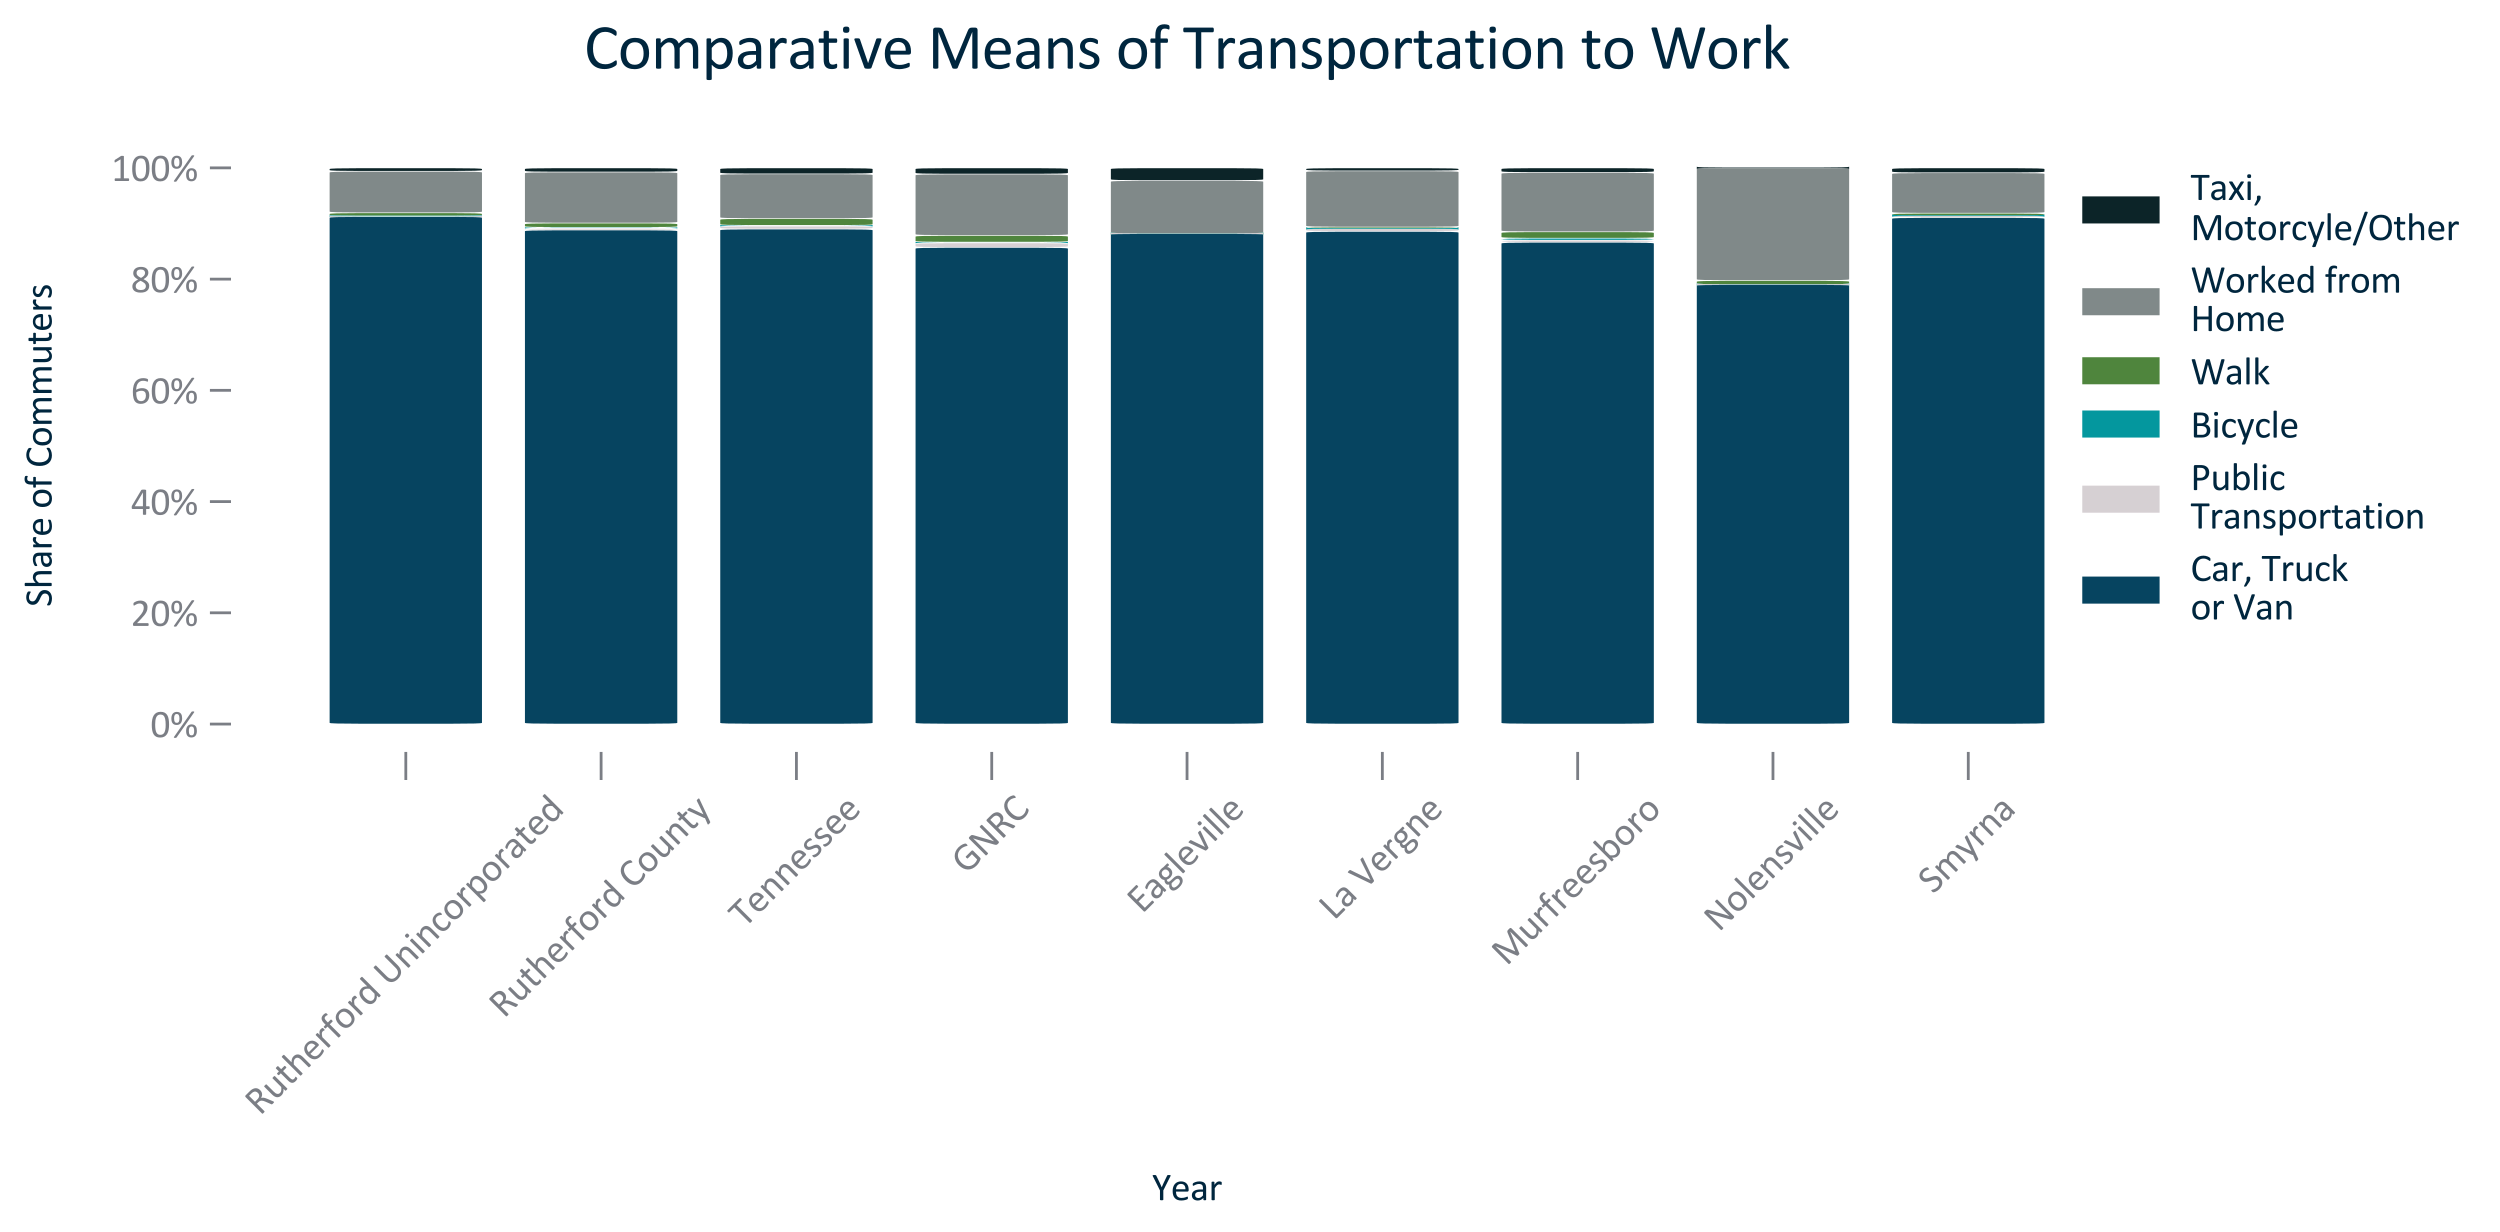 <?xml version="1.0" encoding="utf-8" standalone="no"?>
<!DOCTYPE svg PUBLIC "-//W3C//DTD SVG 1.1//EN"
  "http://www.w3.org/Graphics/SVG/1.1/DTD/svg11.dtd">
<svg xmlns:xlink="http://www.w3.org/1999/xlink" width="711.337pt" height="350.64pt" viewBox="0 0 711.337 350.64" xmlns="http://www.w3.org/2000/svg" version="1.1">
 <defs>
  <style type="text/css">*{stroke-linejoin: round; stroke-linecap: butt}</style>
 </defs>
 <g id="figure_1">
  <g id="patch_1">
   <path d="M 0 350.64 
L 711.337 350.64 
L 711.337 0 
L 0 0 
L 0 350.64 
z
" style="fill: none"/>
  </g>
  <g id="axes_1">
   <g id="patch_2">
    <path d="M 65.728 213.944 
L 609.781 213.944 
L 609.781 39.505 
L 65.728 39.505 
L 65.728 213.944 
z
" style="fill: none"/>
   </g>
   <g id="matplotlib.axis_1">
    <g id="xtick_1">
     <g id="line2d_1">
      <defs>
       <path id="m1659735d8f" d="M 0 0 
L 0 8 
" style="stroke: #7b7e85; stroke-width: 0.8"/>
      </defs>
      <g>
       <use xlink:href="#m1659735d8f" x="115.465" y="213.944" style="fill: #7b7e85; stroke: #7b7e85; stroke-width: 0.8"/>
      </g>
     </g>
     <g id="text_1">
      <!-- Rutherford Unincorporated -->
      <g style="fill: #7b7e85" transform="translate(74.003 317.619) rotate(-45) scale(0.11 -0.11)">
       <defs>
        <path id="Calibri-52" d="M 3234 81 
Q 3234 56 3225 37 
Q 3216 19 3184 6 
Q 3153 -6 3097 -12 
Q 3041 -19 2947 -19 
Q 2866 -19 2814 -12 
Q 2763 -6 2731 8 
Q 2700 22 2683 47 
Q 2666 72 2653 109 
L 2281 1063 
Q 2216 1225 2145 1361 
Q 2075 1497 1978 1595 
Q 1881 1694 1750 1748 
Q 1619 1803 1434 1803 
L 1075 1803 
L 1075 81 
Q 1075 56 1061 37 
Q 1047 19 1017 8 
Q 988 -3 936 -11 
Q 884 -19 806 -19 
Q 728 -19 676 -11 
Q 625 -3 594 8 
Q 563 19 550 37 
Q 538 56 538 81 
L 538 3825 
Q 538 3947 602 3995 
Q 666 4044 738 4044 
L 1597 4044 
Q 1750 4044 1851 4036 
Q 1953 4028 2034 4019 
Q 2269 3978 2448 3890 
Q 2628 3803 2750 3668 
Q 2872 3534 2933 3361 
Q 2994 3188 2994 2978 
Q 2994 2775 2939 2614 
Q 2884 2453 2781 2329 
Q 2678 2206 2534 2115 
Q 2391 2025 2213 1963 
Q 2313 1919 2394 1851 
Q 2475 1784 2545 1690 
Q 2616 1597 2678 1475 
Q 2741 1353 2803 1200 
L 3166 309 
Q 3209 197 3221 151 
Q 3234 106 3234 81 
z
M 2425 2922 
Q 2425 3159 2319 3323 
Q 2213 3488 1963 3559 
Q 1884 3581 1786 3590 
Q 1688 3600 1528 3600 
L 1075 3600 
L 1075 2238 
L 1600 2238 
Q 1813 2238 1967 2289 
Q 2122 2341 2225 2433 
Q 2328 2525 2376 2650 
Q 2425 2775 2425 2922 
z
" transform="scale(0.016)"/>
        <path id="Calibri-75" d="M 2888 78 
Q 2888 53 2877 36 
Q 2866 19 2837 6 
Q 2809 -6 2764 -12 
Q 2719 -19 2653 -19 
Q 2581 -19 2536 -12 
Q 2491 -6 2464 6 
Q 2438 19 2428 36 
Q 2419 53 2419 78 
L 2419 450 
Q 2178 184 1943 62 
Q 1709 -59 1469 -59 
Q 1188 -59 995 34 
Q 803 128 684 289 
Q 566 450 514 664 
Q 463 878 463 1184 
L 463 2891 
Q 463 2916 473 2933 
Q 484 2950 515 2964 
Q 547 2978 597 2983 
Q 647 2988 722 2988 
Q 797 2988 847 2983 
Q 897 2978 926 2964 
Q 956 2950 968 2933 
Q 981 2916 981 2891 
L 981 1253 
Q 981 1006 1017 857 
Q 1053 709 1126 604 
Q 1200 500 1312 442 
Q 1425 384 1575 384 
Q 1769 384 1961 521 
Q 2153 659 2369 925 
L 2369 2891 
Q 2369 2916 2380 2933 
Q 2391 2950 2422 2964 
Q 2453 2978 2501 2983 
Q 2550 2988 2628 2988 
Q 2703 2988 2753 2983 
Q 2803 2978 2831 2964 
Q 2859 2950 2873 2933 
Q 2888 2916 2888 2891 
L 2888 78 
z
" transform="scale(0.016)"/>
        <path id="Calibri-74" d="M 1941 284 
Q 1941 194 1928 141 
Q 1916 88 1891 63 
Q 1866 38 1816 16 
Q 1766 -6 1702 -20 
Q 1638 -34 1566 -43 
Q 1494 -53 1422 -53 
Q 1203 -53 1047 5 
Q 891 63 791 180 
Q 691 297 645 476 
Q 600 656 600 900 
L 600 2544 
L 206 2544 
Q 159 2544 131 2594 
Q 103 2644 103 2756 
Q 103 2816 111 2856 
Q 119 2897 131 2923 
Q 144 2950 164 2961 
Q 184 2972 209 2972 
L 600 2972 
L 600 3641 
Q 600 3663 611 3681 
Q 622 3700 651 3714 
Q 681 3728 731 3734 
Q 781 3741 856 3741 
Q 934 3741 984 3734 
Q 1034 3728 1062 3714 
Q 1091 3700 1103 3681 
Q 1116 3663 1116 3641 
L 1116 2972 
L 1838 2972 
Q 1863 2972 1881 2961 
Q 1900 2950 1914 2923 
Q 1928 2897 1934 2856 
Q 1941 2816 1941 2756 
Q 1941 2644 1912 2594 
Q 1884 2544 1838 2544 
L 1116 2544 
L 1116 975 
Q 1116 684 1202 536 
Q 1288 388 1509 388 
Q 1581 388 1637 402 
Q 1694 416 1737 431 
Q 1781 447 1812 461 
Q 1844 475 1869 475 
Q 1884 475 1898 467 
Q 1913 459 1920 437 
Q 1928 416 1934 378 
Q 1941 341 1941 284 
z
" transform="scale(0.016)"/>
        <path id="Calibri-68" d="M 2900 78 
Q 2900 53 2887 36 
Q 2875 19 2847 6 
Q 2819 -6 2769 -12 
Q 2719 -19 2644 -19 
Q 2566 -19 2516 -12 
Q 2466 -6 2437 6 
Q 2409 19 2396 36 
Q 2384 53 2384 78 
L 2384 1725 
Q 2384 1966 2346 2112 
Q 2309 2259 2237 2365 
Q 2166 2472 2052 2528 
Q 1938 2584 1788 2584 
Q 1594 2584 1400 2446 
Q 1206 2309 994 2044 
L 994 78 
Q 994 53 981 36 
Q 969 19 941 6 
Q 913 -6 863 -12 
Q 813 -19 734 -19 
Q 659 -19 609 -12 
Q 559 -6 529 6 
Q 500 19 489 36 
Q 478 53 478 78 
L 478 4253 
Q 478 4278 489 4297 
Q 500 4316 529 4328 
Q 559 4341 609 4347 
Q 659 4353 734 4353 
Q 813 4353 863 4347 
Q 913 4341 941 4328 
Q 969 4316 981 4297 
Q 994 4278 994 4253 
L 994 2569 
Q 1216 2803 1441 2917 
Q 1666 3031 1894 3031 
Q 2175 3031 2367 2936 
Q 2559 2841 2678 2681 
Q 2797 2522 2848 2308 
Q 2900 2094 2900 1791 
L 2900 78 
z
" transform="scale(0.016)"/>
        <path id="Calibri-65" d="M 2878 1606 
Q 2878 1484 2817 1432 
Q 2756 1381 2678 1381 
L 834 1381 
Q 834 1147 881 959 
Q 928 772 1037 637 
Q 1147 503 1322 431 
Q 1497 359 1750 359 
Q 1950 359 2106 392 
Q 2263 425 2377 465 
Q 2491 506 2564 539 
Q 2638 572 2675 572 
Q 2697 572 2714 561 
Q 2731 550 2740 528 
Q 2750 506 2754 467 
Q 2759 428 2759 372 
Q 2759 331 2756 301 
Q 2753 272 2748 248 
Q 2744 225 2733 206 
Q 2722 188 2705 170 
Q 2688 153 2603 114 
Q 2519 75 2384 37 
Q 2250 0 2073 -29 
Q 1897 -59 1697 -59 
Q 1350 -59 1089 37 
Q 828 134 650 325 
Q 472 516 381 803 
Q 291 1091 291 1472 
Q 291 1834 384 2123 
Q 478 2413 654 2614 
Q 831 2816 1081 2923 
Q 1331 3031 1641 3031 
Q 1972 3031 2205 2925 
Q 2438 2819 2588 2639 
Q 2738 2459 2808 2217 
Q 2878 1975 2878 1700 
L 2878 1606 
z
M 2359 1759 
Q 2369 2166 2180 2397 
Q 1991 2628 1619 2628 
Q 1428 2628 1284 2556 
Q 1141 2484 1044 2365 
Q 947 2247 894 2089 
Q 841 1931 834 1759 
L 2359 1759 
z
" transform="scale(0.016)"/>
        <path id="Calibri-72" d="M 2122 2706 
Q 2122 2638 2119 2591 
Q 2116 2544 2106 2517 
Q 2097 2491 2083 2477 
Q 2069 2463 2044 2463 
Q 2019 2463 1983 2477 
Q 1947 2491 1901 2505 
Q 1856 2519 1800 2531 
Q 1744 2544 1678 2544 
Q 1600 2544 1525 2512 
Q 1450 2481 1367 2409 
Q 1284 2338 1193 2219 
Q 1103 2100 994 1928 
L 994 78 
Q 994 53 981 36 
Q 969 19 941 6 
Q 913 -6 863 -12 
Q 813 -19 734 -19 
Q 659 -19 609 -12 
Q 559 -6 529 6 
Q 500 19 489 36 
Q 478 53 478 78 
L 478 2891 
Q 478 2916 487 2933 
Q 497 2950 525 2964 
Q 553 2978 597 2983 
Q 641 2988 713 2988 
Q 781 2988 826 2983 
Q 872 2978 897 2964 
Q 922 2950 933 2933 
Q 944 2916 944 2891 
L 944 2481 
Q 1059 2650 1161 2756 
Q 1263 2863 1353 2923 
Q 1444 2984 1533 3007 
Q 1622 3031 1713 3031 
Q 1753 3031 1804 3026 
Q 1856 3022 1912 3009 
Q 1969 2997 2014 2981 
Q 2059 2966 2078 2950 
Q 2097 2934 2103 2920 
Q 2109 2906 2114 2884 
Q 2119 2863 2120 2820 
Q 2122 2778 2122 2706 
z
" transform="scale(0.016)"/>
        <path id="Calibri-66" d="M 2019 4047 
Q 2019 3988 2012 3952 
Q 2006 3916 1998 3894 
Q 1991 3872 1978 3864 
Q 1966 3856 1947 3856 
Q 1925 3856 1892 3870 
Q 1859 3884 1812 3901 
Q 1766 3919 1702 3933 
Q 1638 3947 1553 3947 
Q 1438 3947 1356 3909 
Q 1275 3872 1225 3792 
Q 1175 3713 1153 3586 
Q 1131 3459 1131 3278 
L 1131 2972 
L 1759 2972 
Q 1784 2972 1801 2961 
Q 1819 2950 1833 2923 
Q 1847 2897 1855 2856 
Q 1863 2816 1863 2756 
Q 1863 2644 1834 2594 
Q 1806 2544 1759 2544 
L 1131 2544 
L 1131 78 
Q 1131 53 1118 36 
Q 1106 19 1076 6 
Q 1047 -6 997 -12 
Q 947 -19 872 -19 
Q 797 -19 747 -12 
Q 697 -6 667 6 
Q 638 19 625 36 
Q 613 53 613 78 
L 613 2544 
L 216 2544 
Q 166 2544 141 2594 
Q 116 2644 116 2756 
Q 116 2816 122 2856 
Q 128 2897 140 2923 
Q 153 2950 172 2961 
Q 191 2972 216 2972 
L 613 2972 
L 613 3263 
Q 613 3556 667 3767 
Q 722 3978 834 4112 
Q 947 4247 1117 4311 
Q 1288 4375 1519 4375 
Q 1628 4375 1731 4354 
Q 1834 4334 1890 4311 
Q 1947 4288 1965 4269 
Q 1984 4250 1996 4220 
Q 2009 4191 2014 4148 
Q 2019 4106 2019 4047 
z
" transform="scale(0.016)"/>
        <path id="Calibri-6f" d="M 3094 1516 
Q 3094 1172 3003 883 
Q 2913 594 2733 384 
Q 2553 175 2283 58 
Q 2013 -59 1656 -59 
Q 1309 -59 1051 44 
Q 794 147 622 344 
Q 450 541 365 822 
Q 281 1103 281 1459 
Q 281 1803 370 2092 
Q 459 2381 639 2590 
Q 819 2800 1087 2915 
Q 1356 3031 1716 3031 
Q 2063 3031 2320 2928 
Q 2578 2825 2750 2628 
Q 2922 2431 3008 2150 
Q 3094 1869 3094 1516 
z
M 2550 1481 
Q 2550 1709 2508 1912 
Q 2466 2116 2369 2269 
Q 2272 2422 2106 2511 
Q 1941 2600 1694 2600 
Q 1466 2600 1302 2519 
Q 1138 2438 1031 2289 
Q 925 2141 873 1937 
Q 822 1734 822 1494 
Q 822 1263 864 1059 
Q 906 856 1004 704 
Q 1103 553 1268 464 
Q 1434 375 1681 375 
Q 1906 375 2072 456 
Q 2238 538 2344 684 
Q 2450 831 2500 1034 
Q 2550 1238 2550 1481 
z
" transform="scale(0.016)"/>
        <path id="Calibri-64" d="M 2888 78 
Q 2888 53 2877 34 
Q 2866 16 2839 5 
Q 2813 -6 2769 -12 
Q 2725 -19 2663 -19 
Q 2597 -19 2553 -12 
Q 2509 -6 2481 5 
Q 2453 16 2440 34 
Q 2428 53 2428 78 
L 2428 450 
Q 2206 209 1967 75 
Q 1728 -59 1444 -59 
Q 1134 -59 915 61 
Q 697 181 561 386 
Q 425 591 362 867 
Q 300 1144 300 1450 
Q 300 1813 378 2105 
Q 456 2397 609 2603 
Q 763 2809 989 2920 
Q 1216 3031 1513 3031 
Q 1759 3031 1964 2923 
Q 2169 2816 2369 2606 
L 2369 4241 
Q 2369 4263 2380 4283 
Q 2391 4303 2422 4314 
Q 2453 4325 2501 4333 
Q 2550 4341 2625 4341 
Q 2703 4341 2753 4333 
Q 2803 4325 2831 4314 
Q 2859 4303 2873 4283 
Q 2888 4263 2888 4241 
L 2888 78 
z
M 2369 2056 
Q 2159 2316 1964 2452 
Q 1769 2588 1556 2588 
Q 1359 2588 1221 2494 
Q 1084 2400 998 2247 
Q 913 2094 873 1900 
Q 834 1706 834 1506 
Q 834 1294 867 1091 
Q 900 888 981 730 
Q 1063 572 1197 476 
Q 1331 381 1534 381 
Q 1638 381 1733 409 
Q 1828 438 1928 503 
Q 2028 569 2137 673 
Q 2247 778 2369 931 
L 2369 2056 
z
" transform="scale(0.016)"/>
        <path id="Calibri-20" transform="scale(0.016)"/>
        <path id="Calibri-55" d="M 3578 1494 
Q 3578 1125 3470 836 
Q 3363 547 3163 347 
Q 2963 147 2675 44 
Q 2388 -59 2022 -59 
Q 1688 -59 1413 37 
Q 1138 134 941 323 
Q 744 513 637 797 
Q 531 1081 531 1453 
L 531 3963 
Q 531 3988 543 4006 
Q 556 4025 587 4036 
Q 619 4047 669 4055 
Q 719 4063 800 4063 
Q 875 4063 928 4055 
Q 981 4047 1011 4036 
Q 1041 4025 1053 4006 
Q 1066 3988 1066 3963 
L 1066 1519 
Q 1066 1238 1134 1028 
Q 1203 819 1333 680 
Q 1463 541 1645 470 
Q 1828 400 2056 400 
Q 2291 400 2473 469 
Q 2656 538 2782 675 
Q 2909 813 2976 1016 
Q 3044 1219 3044 1491 
L 3044 3963 
Q 3044 3988 3056 4006 
Q 3069 4025 3100 4036 
Q 3131 4047 3182 4055 
Q 3234 4063 3313 4063 
Q 3388 4063 3439 4055 
Q 3491 4047 3520 4036 
Q 3550 4025 3564 4006 
Q 3578 3988 3578 3963 
L 3578 1494 
z
" transform="scale(0.016)"/>
        <path id="Calibri-6e" d="M 2900 78 
Q 2900 53 2887 36 
Q 2875 19 2847 6 
Q 2819 -6 2769 -12 
Q 2719 -19 2644 -19 
Q 2566 -19 2516 -12 
Q 2466 -6 2437 6 
Q 2409 19 2396 36 
Q 2384 53 2384 78 
L 2384 1725 
Q 2384 1966 2346 2112 
Q 2309 2259 2237 2365 
Q 2166 2472 2052 2528 
Q 1938 2584 1788 2584 
Q 1594 2584 1400 2446 
Q 1206 2309 994 2044 
L 994 78 
Q 994 53 981 36 
Q 969 19 941 6 
Q 913 -6 863 -12 
Q 813 -19 734 -19 
Q 659 -19 609 -12 
Q 559 -6 529 6 
Q 500 19 489 36 
Q 478 53 478 78 
L 478 2891 
Q 478 2916 487 2933 
Q 497 2950 525 2964 
Q 553 2978 597 2983 
Q 641 2988 713 2988 
Q 781 2988 826 2983 
Q 872 2978 897 2964 
Q 922 2950 933 2933 
Q 944 2916 944 2891 
L 944 2519 
Q 1181 2784 1417 2907 
Q 1653 3031 1894 3031 
Q 2175 3031 2367 2936 
Q 2559 2841 2678 2681 
Q 2797 2522 2848 2308 
Q 2900 2094 2900 1794 
L 2900 78 
z
" transform="scale(0.016)"/>
        <path id="Calibri-69" d="M 994 78 
Q 994 53 981 36 
Q 969 19 941 6 
Q 913 -6 863 -12 
Q 813 -19 734 -19 
Q 659 -19 609 -12 
Q 559 -6 529 6 
Q 500 19 489 36 
Q 478 53 478 78 
L 478 2891 
Q 478 2913 489 2931 
Q 500 2950 529 2962 
Q 559 2975 609 2981 
Q 659 2988 734 2988 
Q 813 2988 863 2981 
Q 913 2975 941 2962 
Q 969 2950 981 2931 
Q 994 2913 994 2891 
L 994 78 
z
M 1053 3841 
Q 1053 3659 984 3593 
Q 916 3528 731 3528 
Q 550 3528 483 3592 
Q 416 3656 416 3834 
Q 416 4016 484 4081 
Q 553 4147 738 4147 
Q 919 4147 986 4083 
Q 1053 4019 1053 3841 
z
" transform="scale(0.016)"/>
        <path id="Calibri-63" d="M 2500 506 
Q 2500 453 2497 414 
Q 2494 375 2486 348 
Q 2478 322 2467 301 
Q 2456 281 2417 242 
Q 2378 203 2284 145 
Q 2191 88 2073 42 
Q 1956 -3 1818 -31 
Q 1681 -59 1534 -59 
Q 1231 -59 997 41 
Q 763 141 605 333 
Q 447 525 364 804 
Q 281 1084 281 1450 
Q 281 1866 382 2164 
Q 484 2463 661 2653 
Q 838 2844 1077 2936 
Q 1316 3028 1594 3028 
Q 1728 3028 1854 3003 
Q 1981 2978 2087 2937 
Q 2194 2897 2276 2844 
Q 2359 2791 2396 2753 
Q 2434 2716 2448 2694 
Q 2463 2672 2472 2642 
Q 2481 2613 2484 2575 
Q 2488 2538 2488 2481 
Q 2488 2359 2459 2311 
Q 2431 2263 2391 2263 
Q 2344 2263 2283 2314 
Q 2222 2366 2128 2428 
Q 2034 2491 1901 2542 
Q 1769 2594 1588 2594 
Q 1216 2594 1017 2308 
Q 819 2022 819 1478 
Q 819 1206 870 1001 
Q 922 797 1022 659 
Q 1122 522 1267 455 
Q 1413 388 1600 388 
Q 1778 388 1912 444 
Q 2047 500 2145 567 
Q 2244 634 2311 689 
Q 2378 744 2416 744 
Q 2438 744 2453 731 
Q 2469 719 2480 689 
Q 2491 659 2495 614 
Q 2500 569 2500 506 
z
" transform="scale(0.016)"/>
        <path id="Calibri-70" d="M 3066 1528 
Q 3066 1159 2986 865 
Q 2906 572 2751 367 
Q 2597 163 2369 52 
Q 2141 -59 1847 -59 
Q 1722 -59 1615 -34 
Q 1509 -9 1407 44 
Q 1306 97 1206 178 
Q 1106 259 994 369 
L 994 -1038 
Q 994 -1063 981 -1081 
Q 969 -1100 941 -1112 
Q 913 -1125 863 -1131 
Q 813 -1138 734 -1138 
Q 659 -1138 609 -1131 
Q 559 -1125 529 -1112 
Q 500 -1100 489 -1081 
Q 478 -1063 478 -1038 
L 478 2891 
Q 478 2919 487 2936 
Q 497 2953 525 2965 
Q 553 2978 597 2983 
Q 641 2988 703 2988 
Q 769 2988 811 2983 
Q 853 2978 881 2965 
Q 909 2953 920 2936 
Q 931 2919 931 2891 
L 931 2513 
Q 1059 2644 1178 2741 
Q 1297 2838 1417 2902 
Q 1538 2966 1664 2998 
Q 1791 3031 1931 3031 
Q 2238 3031 2453 2912 
Q 2669 2794 2805 2587 
Q 2941 2381 3003 2107 
Q 3066 1834 3066 1528 
z
M 2522 1469 
Q 2522 1684 2489 1886 
Q 2456 2088 2376 2244 
Q 2297 2400 2162 2494 
Q 2028 2588 1828 2588 
Q 1728 2588 1631 2558 
Q 1534 2528 1434 2464 
Q 1334 2400 1225 2295 
Q 1116 2191 994 2038 
L 994 919 
Q 1206 659 1397 521 
Q 1588 384 1797 384 
Q 1991 384 2130 478 
Q 2269 572 2355 728 
Q 2441 884 2481 1078 
Q 2522 1272 2522 1469 
z
" transform="scale(0.016)"/>
        <path id="Calibri-61" d="M 2597 75 
Q 2597 38 2572 19 
Q 2547 0 2503 -9 
Q 2459 -19 2375 -19 
Q 2294 -19 2245 -9 
Q 2197 0 2175 19 
Q 2153 38 2153 75 
L 2153 356 
Q 1969 159 1742 50 
Q 1516 -59 1263 -59 
Q 1041 -59 861 -1 
Q 681 56 554 165 
Q 428 275 358 434 
Q 288 594 288 797 
Q 288 1034 384 1209 
Q 481 1384 662 1500 
Q 844 1616 1106 1673 
Q 1369 1731 1697 1731 
L 2084 1731 
L 2084 1950 
Q 2084 2113 2050 2238 
Q 2016 2363 1939 2445 
Q 1863 2528 1741 2570 
Q 1619 2613 1441 2613 
Q 1250 2613 1098 2567 
Q 947 2522 833 2467 
Q 719 2413 642 2367 
Q 566 2322 528 2322 
Q 503 2322 484 2334 
Q 466 2347 452 2372 
Q 438 2397 431 2436 
Q 425 2475 425 2522 
Q 425 2600 436 2645 
Q 447 2691 489 2731 
Q 531 2772 634 2826 
Q 738 2881 872 2926 
Q 1006 2972 1165 3001 
Q 1325 3031 1488 3031 
Q 1791 3031 2003 2962 
Q 2216 2894 2347 2761 
Q 2478 2628 2537 2431 
Q 2597 2234 2597 1972 
L 2597 75 
z
M 2084 1359 
L 1644 1359 
Q 1431 1359 1275 1323 
Q 1119 1288 1016 1217 
Q 913 1147 864 1048 
Q 816 950 816 822 
Q 816 603 955 473 
Q 1094 344 1344 344 
Q 1547 344 1720 447 
Q 1894 550 2084 763 
L 2084 1359 
z
" transform="scale(0.016)"/>
       </defs>
       <use xlink:href="#Calibri-52"/>
       <use xlink:href="#Calibri-75" x="54.297"/>
       <use xlink:href="#Calibri-74" x="106.836"/>
       <use xlink:href="#Calibri-68" x="140.332"/>
       <use xlink:href="#Calibri-65" x="192.871"/>
       <use xlink:href="#Calibri-72" x="242.627"/>
       <use xlink:href="#Calibri-66" x="277.49"/>
       <use xlink:href="#Calibri-6f" x="308.008"/>
       <use xlink:href="#Calibri-72" x="360.742"/>
       <use xlink:href="#Calibri-64" x="395.605"/>
       <use xlink:href="#Calibri-20" x="448.145"/>
       <use xlink:href="#Calibri-55" x="470.752"/>
       <use xlink:href="#Calibri-6e" x="534.912"/>
       <use xlink:href="#Calibri-69" x="587.451"/>
       <use xlink:href="#Calibri-6e" x="610.4"/>
       <use xlink:href="#Calibri-63" x="662.939"/>
       <use xlink:href="#Calibri-6f" x="705.225"/>
       <use xlink:href="#Calibri-72" x="757.959"/>
       <use xlink:href="#Calibri-70" x="792.822"/>
       <use xlink:href="#Calibri-6f" x="845.361"/>
       <use xlink:href="#Calibri-72" x="898.096"/>
       <use xlink:href="#Calibri-61" x="932.959"/>
       <use xlink:href="#Calibri-74" x="980.859"/>
       <use xlink:href="#Calibri-65" x="1014.355"/>
       <use xlink:href="#Calibri-64" x="1064.111"/>
      </g>
     </g>
    </g>
    <g id="xtick_2">
     <g id="line2d_2">
      <g>
       <use xlink:href="#m1659735d8f" x="171.037" y="213.944" style="fill: #7b7e85; stroke: #7b7e85; stroke-width: 0.8"/>
      </g>
     </g>
     <g id="text_2">
      <!-- Rutherford County -->
      <g style="fill: #7b7e85" transform="translate(143.421 289.929) rotate(-45) scale(0.11 -0.11)">
       <defs>
        <path id="Calibri-43" d="M 3238 572 
Q 3238 522 3234 484 
Q 3231 447 3223 419 
Q 3216 391 3203 369 
Q 3191 347 3159 315 
Q 3128 284 3028 220 
Q 2928 156 2779 95 
Q 2631 34 2439 -8 
Q 2247 -50 2019 -50 
Q 1625 -50 1308 81 
Q 991 213 767 469 
Q 544 725 423 1101 
Q 303 1478 303 1969 
Q 303 2472 433 2865 
Q 563 3259 797 3532 
Q 1031 3806 1357 3950 
Q 1684 4094 2081 4094 
Q 2256 4094 2422 4061 
Q 2588 4028 2728 3978 
Q 2869 3928 2978 3862 
Q 3088 3797 3130 3755 
Q 3172 3713 3184 3691 
Q 3197 3669 3205 3639 
Q 3213 3609 3217 3568 
Q 3222 3528 3222 3472 
Q 3222 3409 3215 3365 
Q 3209 3322 3196 3292 
Q 3184 3263 3167 3248 
Q 3150 3234 3125 3234 
Q 3081 3234 3003 3295 
Q 2925 3356 2801 3429 
Q 2678 3503 2501 3564 
Q 2325 3625 2078 3625 
Q 1809 3625 1589 3517 
Q 1369 3409 1212 3200 
Q 1056 2991 970 2689 
Q 884 2388 884 2000 
Q 884 1616 967 1320 
Q 1050 1025 1204 826 
Q 1359 628 1584 526 
Q 1809 425 2094 425 
Q 2334 425 2514 484 
Q 2694 544 2820 617 
Q 2947 691 3028 750 
Q 3109 809 3156 809 
Q 3178 809 3193 800 
Q 3209 791 3218 764 
Q 3228 738 3233 691 
Q 3238 644 3238 572 
z
" transform="scale(0.016)"/>
        <path id="Calibri-79" d="M 1759 0 
L 1384 -1034 
Q 1366 -1084 1289 -1111 
Q 1213 -1138 1056 -1138 
Q 975 -1138 925 -1130 
Q 875 -1122 848 -1103 
Q 822 -1084 819 -1053 
Q 816 -1022 834 -978 
L 1222 0 
Q 1194 13 1169 41 
Q 1144 69 1134 100 
L 131 2788 
Q 106 2853 106 2890 
Q 106 2928 131 2950 
Q 156 2972 212 2980 
Q 269 2988 363 2988 
Q 456 2988 509 2983 
Q 563 2978 594 2965 
Q 625 2953 639 2929 
Q 653 2906 669 2866 
L 1472 609 
L 1481 609 
L 2256 2878 
Q 2275 2938 2301 2955 
Q 2328 2972 2381 2980 
Q 2434 2988 2534 2988 
Q 2622 2988 2678 2980 
Q 2734 2972 2761 2950 
Q 2788 2928 2788 2890 
Q 2788 2853 2769 2797 
L 1759 0 
z
" transform="scale(0.016)"/>
       </defs>
       <use xlink:href="#Calibri-52"/>
       <use xlink:href="#Calibri-75" x="54.297"/>
       <use xlink:href="#Calibri-74" x="106.836"/>
       <use xlink:href="#Calibri-68" x="140.332"/>
       <use xlink:href="#Calibri-65" x="192.871"/>
       <use xlink:href="#Calibri-72" x="242.627"/>
       <use xlink:href="#Calibri-66" x="277.49"/>
       <use xlink:href="#Calibri-6f" x="308.008"/>
       <use xlink:href="#Calibri-72" x="360.742"/>
       <use xlink:href="#Calibri-64" x="395.605"/>
       <use xlink:href="#Calibri-20" x="448.145"/>
       <use xlink:href="#Calibri-43" x="470.752"/>
       <use xlink:href="#Calibri-6f" x="524.072"/>
       <use xlink:href="#Calibri-75" x="576.807"/>
       <use xlink:href="#Calibri-6e" x="629.346"/>
       <use xlink:href="#Calibri-74" x="681.885"/>
       <use xlink:href="#Calibri-79" x="715.381"/>
      </g>
     </g>
    </g>
    <g id="xtick_3">
     <g id="line2d_3">
      <g>
       <use xlink:href="#m1659735d8f" x="226.61" y="213.944" style="fill: #7b7e85; stroke: #7b7e85; stroke-width: 0.8"/>
      </g>
     </g>
     <g id="text_3">
      <!-- Tennessee -->
      <g style="fill: #7b7e85" transform="translate(211.8 264.262) rotate(-45) scale(0.11 -0.11)">
       <defs>
        <path id="Calibri-54" d="M 3072 3813 
Q 3072 3753 3065 3709 
Q 3059 3666 3045 3639 
Q 3031 3613 3011 3600 
Q 2991 3588 2966 3588 
L 1828 3588 
L 1828 81 
Q 1828 56 1815 37 
Q 1803 19 1772 8 
Q 1741 -3 1689 -11 
Q 1638 -19 1559 -19 
Q 1484 -19 1431 -11 
Q 1378 -3 1347 8 
Q 1316 19 1303 37 
Q 1291 56 1291 81 
L 1291 3588 
L 153 3588 
Q 128 3588 108 3600 
Q 88 3613 75 3639 
Q 63 3666 55 3709 
Q 47 3753 47 3813 
Q 47 3872 55 3917 
Q 63 3963 75 3991 
Q 88 4019 108 4031 
Q 128 4044 153 4044 
L 2966 4044 
Q 2991 4044 3011 4031 
Q 3031 4019 3045 3991 
Q 3059 3963 3065 3917 
Q 3072 3872 3072 3813 
z
" transform="scale(0.016)"/>
        <path id="Calibri-73" d="M 2244 844 
Q 2244 628 2164 459 
Q 2084 291 1937 175 
Q 1791 59 1587 0 
Q 1384 -59 1141 -59 
Q 991 -59 855 -36 
Q 719 -13 611 23 
Q 503 59 428 98 
Q 353 138 318 169 
Q 284 200 268 256 
Q 253 313 253 409 
Q 253 469 259 509 
Q 266 550 275 575 
Q 284 600 301 611 
Q 319 622 341 622 
Q 375 622 442 580 
Q 509 538 607 488 
Q 706 438 840 395 
Q 975 353 1150 353 
Q 1281 353 1387 381 
Q 1494 409 1572 464 
Q 1650 519 1692 603 
Q 1734 688 1734 803 
Q 1734 922 1673 1003 
Q 1613 1084 1513 1146 
Q 1413 1209 1288 1257 
Q 1163 1306 1030 1359 
Q 897 1413 770 1480 
Q 644 1547 544 1644 
Q 444 1741 383 1875 
Q 322 2009 322 2197 
Q 322 2363 386 2514 
Q 450 2666 578 2780 
Q 706 2894 898 2962 
Q 1091 3031 1347 3031 
Q 1459 3031 1571 3012 
Q 1684 2994 1775 2966 
Q 1866 2938 1930 2905 
Q 1994 2872 2026 2847 
Q 2059 2822 2070 2803 
Q 2081 2784 2086 2761 
Q 2091 2738 2095 2703 
Q 2100 2669 2100 2619 
Q 2100 2566 2095 2527 
Q 2091 2488 2080 2463 
Q 2069 2438 2053 2427 
Q 2038 2416 2019 2416 
Q 1991 2416 1937 2450 
Q 1884 2484 1800 2523 
Q 1716 2563 1602 2597 
Q 1488 2631 1341 2631 
Q 1209 2631 1109 2601 
Q 1009 2572 945 2517 
Q 881 2463 848 2388 
Q 816 2313 816 2225 
Q 816 2103 878 2020 
Q 941 1938 1041 1875 
Q 1141 1813 1269 1763 
Q 1397 1713 1530 1659 
Q 1663 1606 1792 1540 
Q 1922 1475 2022 1381 
Q 2122 1288 2183 1156 
Q 2244 1025 2244 844 
z
" transform="scale(0.016)"/>
       </defs>
       <use xlink:href="#Calibri-54"/>
       <use xlink:href="#Calibri-65" x="48.73"/>
       <use xlink:href="#Calibri-6e" x="98.486"/>
       <use xlink:href="#Calibri-6e" x="151.025"/>
       <use xlink:href="#Calibri-65" x="203.564"/>
       <use xlink:href="#Calibri-73" x="253.32"/>
       <use xlink:href="#Calibri-73" x="292.432"/>
       <use xlink:href="#Calibri-65" x="331.543"/>
       <use xlink:href="#Calibri-65" x="381.299"/>
      </g>
     </g>
    </g>
    <g id="xtick_4">
     <g id="line2d_4">
      <g>
       <use xlink:href="#m1659735d8f" x="282.182" y="213.944" style="fill: #7b7e85; stroke: #7b7e85; stroke-width: 0.8"/>
      </g>
     </g>
     <g id="text_4">
      <!-- GNRC -->
      <g style="fill: #7b7e85" transform="translate(274.986 249.034) rotate(-45) scale(0.11 -0.11)">
       <defs>
        <path id="Calibri-47" d="M 3575 3494 
Q 3575 3434 3569 3389 
Q 3563 3344 3550 3314 
Q 3538 3284 3519 3271 
Q 3500 3259 3478 3259 
Q 3441 3259 3353 3318 
Q 3266 3378 3119 3450 
Q 2972 3522 2767 3581 
Q 2563 3641 2281 3641 
Q 1947 3641 1681 3519 
Q 1416 3397 1231 3181 
Q 1047 2966 948 2669 
Q 850 2372 850 2025 
Q 850 1638 958 1338 
Q 1066 1038 1256 831 
Q 1447 625 1711 519 
Q 1975 413 2291 413 
Q 2478 413 2670 458 
Q 2863 503 3028 594 
L 3028 1772 
L 2091 1772 
Q 2038 1772 2011 1825 
Q 1984 1878 1984 1991 
Q 1984 2050 1990 2092 
Q 1997 2134 2011 2161 
Q 2025 2188 2044 2200 
Q 2063 2213 2091 2213 
L 3375 2213 
Q 3409 2213 3443 2200 
Q 3478 2188 3506 2163 
Q 3534 2138 3550 2094 
Q 3566 2050 3566 1994 
L 3566 453 
Q 3566 372 3537 312 
Q 3509 253 3418 208 
Q 3328 163 3184 109 
Q 3041 56 2887 18 
Q 2734 -19 2578 -37 
Q 2422 -56 2269 -56 
Q 1800 -56 1431 89 
Q 1063 234 808 503 
Q 553 772 418 1147 
Q 284 1522 284 1984 
Q 284 2466 429 2856 
Q 575 3247 839 3522 
Q 1103 3797 1473 3948 
Q 1844 4100 2294 4100 
Q 2525 4100 2728 4059 
Q 2931 4019 3089 3964 
Q 3247 3909 3355 3845 
Q 3463 3781 3503 3740 
Q 3544 3700 3559 3647 
Q 3575 3594 3575 3494 
z
" transform="scale(0.016)"/>
        <path id="Calibri-4e" d="M 3594 222 
Q 3594 159 3573 115 
Q 3553 72 3520 44 
Q 3488 16 3447 3 
Q 3406 -9 3366 -9 
L 3194 -9 
Q 3113 -9 3052 8 
Q 2991 25 2936 70 
Q 2881 116 2826 194 
Q 2772 272 2706 394 
L 1431 2694 
Q 1331 2872 1229 3067 
Q 1128 3263 1041 3447 
L 1034 3447 
Q 1041 3222 1044 2987 
Q 1047 2753 1047 2522 
L 1047 81 
Q 1047 59 1034 39 
Q 1022 19 992 8 
Q 963 -3 914 -11 
Q 866 -19 791 -19 
Q 716 -19 667 -11 
Q 619 -3 591 8 
Q 563 19 550 39 
Q 538 59 538 81 
L 538 3813 
Q 538 3938 606 3991 
Q 675 4044 756 4044 
L 1013 4044 
Q 1103 4044 1164 4028 
Q 1225 4013 1273 3977 
Q 1322 3941 1367 3877 
Q 1413 3813 1466 3716 
L 2447 1941 
Q 2538 1778 2622 1623 
Q 2706 1469 2784 1319 
Q 2863 1169 2939 1023 
Q 3016 878 3091 731 
L 3094 731 
Q 3088 978 3086 1245 
Q 3084 1513 3084 1759 
L 3084 3953 
Q 3084 3975 3096 3994 
Q 3109 4013 3139 4027 
Q 3169 4041 3217 4047 
Q 3266 4053 3344 4053 
Q 3413 4053 3463 4047 
Q 3513 4041 3541 4027 
Q 3569 4013 3581 3994 
Q 3594 3975 3594 3953 
L 3594 222 
z
" transform="scale(0.016)"/>
       </defs>
       <use xlink:href="#Calibri-47"/>
       <use xlink:href="#Calibri-4e" x="63.086"/>
       <use xlink:href="#Calibri-52" x="127.637"/>
       <use xlink:href="#Calibri-43" x="181.934"/>
      </g>
     </g>
    </g>
    <g id="xtick_5">
     <g id="line2d_5">
      <g>
       <use xlink:href="#m1659735d8f" x="337.755" y="213.944" style="fill: #7b7e85; stroke: #7b7e85; stroke-width: 0.8"/>
      </g>
     </g>
     <g id="text_5">
      <!-- Eagleville -->
      <g style="fill: #7b7e85" transform="translate(324.98 260.188) rotate(-45) scale(0.11 -0.11)">
       <defs>
        <path id="Calibri-45" d="M 2788 222 
Q 2788 166 2781 123 
Q 2775 81 2759 53 
Q 2744 25 2723 12 
Q 2703 0 2678 0 
L 738 0 
Q 666 0 602 48 
Q 538 97 538 219 
L 538 3825 
Q 538 3947 602 3995 
Q 666 4044 738 4044 
L 2656 4044 
Q 2681 4044 2701 4031 
Q 2722 4019 2734 3991 
Q 2747 3963 2755 3920 
Q 2763 3878 2763 3816 
Q 2763 3759 2755 3717 
Q 2747 3675 2734 3648 
Q 2722 3622 2701 3609 
Q 2681 3597 2656 3597 
L 1075 3597 
L 1075 2328 
L 2431 2328 
Q 2456 2328 2476 2314 
Q 2497 2300 2511 2275 
Q 2525 2250 2531 2206 
Q 2538 2163 2538 2103 
Q 2538 2047 2531 2006 
Q 2525 1966 2511 1941 
Q 2497 1916 2476 1905 
Q 2456 1894 2431 1894 
L 1075 1894 
L 1075 447 
L 2678 447 
Q 2703 447 2723 434 
Q 2744 422 2759 395 
Q 2775 369 2781 326 
Q 2788 284 2788 222 
z
" transform="scale(0.016)"/>
        <path id="Calibri-67" d="M 2828 2763 
Q 2828 2653 2798 2604 
Q 2769 2556 2722 2556 
L 2319 2556 
Q 2428 2444 2472 2308 
Q 2516 2172 2516 2025 
Q 2516 1781 2437 1593 
Q 2359 1406 2214 1276 
Q 2069 1147 1869 1078 
Q 1669 1009 1425 1009 
Q 1253 1009 1098 1054 
Q 944 1100 859 1169 
Q 803 1113 767 1041 
Q 731 969 731 875 
Q 731 766 832 694 
Q 934 622 1103 616 
L 1838 584 
Q 2047 578 2222 526 
Q 2397 475 2525 379 
Q 2653 284 2725 145 
Q 2797 6 2797 -178 
Q 2797 -372 2715 -547 
Q 2634 -722 2467 -855 
Q 2300 -988 2040 -1064 
Q 1781 -1141 1428 -1141 
Q 1088 -1141 848 -1083 
Q 609 -1025 456 -925 
Q 303 -825 234 -686 
Q 166 -547 166 -384 
Q 166 -281 191 -184 
Q 216 -88 267 0 
Q 319 88 395 167 
Q 472 247 572 325 
Q 419 403 345 522 
Q 272 641 272 778 
Q 272 969 350 1119 
Q 428 1269 544 1388 
Q 447 1503 390 1648 
Q 334 1794 334 2000 
Q 334 2241 415 2431 
Q 497 2622 640 2753 
Q 784 2884 986 2954 
Q 1188 3025 1425 3025 
Q 1553 3025 1664 3011 
Q 1775 2997 1872 2972 
L 2722 2972 
Q 2775 2972 2801 2920 
Q 2828 2869 2828 2763 
z
M 2022 2022 
Q 2022 2309 1864 2470 
Q 1706 2631 1416 2631 
Q 1266 2631 1155 2581 
Q 1044 2531 970 2443 
Q 897 2356 861 2242 
Q 825 2128 825 2003 
Q 825 1725 983 1565 
Q 1141 1406 1425 1406 
Q 1578 1406 1690 1454 
Q 1803 1503 1876 1589 
Q 1950 1675 1986 1787 
Q 2022 1900 2022 2022 
z
M 2281 -206 
Q 2281 -25 2132 73 
Q 1984 172 1731 178 
L 1003 203 
Q 903 125 839 54 
Q 775 -16 737 -80 
Q 700 -144 686 -206 
Q 672 -269 672 -334 
Q 672 -538 878 -642 
Q 1084 -747 1453 -747 
Q 1688 -747 1845 -701 
Q 2003 -656 2100 -581 
Q 2197 -506 2239 -409 
Q 2281 -313 2281 -206 
z
" transform="scale(0.016)"/>
        <path id="Calibri-6c" d="M 994 78 
Q 994 53 981 36 
Q 969 19 941 6 
Q 913 -6 863 -12 
Q 813 -19 734 -19 
Q 659 -19 609 -12 
Q 559 -6 529 6 
Q 500 19 489 36 
Q 478 53 478 78 
L 478 4253 
Q 478 4278 489 4297 
Q 500 4316 529 4328 
Q 559 4341 609 4347 
Q 659 4353 734 4353 
Q 813 4353 863 4347 
Q 913 4341 941 4328 
Q 969 4316 981 4297 
Q 994 4278 994 4253 
L 994 78 
z
" transform="scale(0.016)"/>
        <path id="Calibri-76" d="M 2784 2897 
Q 2784 2884 2782 2870 
Q 2781 2856 2778 2840 
Q 2775 2825 2770 2806 
Q 2766 2788 2759 2766 
L 1800 94 
Q 1788 59 1767 37 
Q 1747 16 1706 3 
Q 1666 -9 1603 -14 
Q 1541 -19 1447 -19 
Q 1353 -19 1290 -12 
Q 1228 -6 1189 6 
Q 1150 19 1128 41 
Q 1106 63 1094 94 
L 138 2766 
Q 125 2803 117 2831 
Q 109 2859 107 2873 
Q 106 2888 106 2897 
Q 106 2922 118 2940 
Q 131 2959 161 2970 
Q 191 2981 239 2984 
Q 288 2988 359 2988 
Q 450 2988 504 2983 
Q 559 2978 589 2965 
Q 619 2953 633 2934 
Q 647 2916 659 2888 
L 1453 569 
L 1466 531 
L 1475 569 
L 2259 2888 
Q 2266 2916 2281 2934 
Q 2297 2953 2326 2965 
Q 2356 2978 2407 2983 
Q 2459 2988 2544 2988 
Q 2616 2988 2662 2984 
Q 2709 2981 2736 2968 
Q 2763 2956 2773 2939 
Q 2784 2922 2784 2897 
z
" transform="scale(0.016)"/>
       </defs>
       <use xlink:href="#Calibri-45"/>
       <use xlink:href="#Calibri-61" x="47.203"/>
       <use xlink:href="#Calibri-67" x="95.104"/>
       <use xlink:href="#Calibri-6c" x="142.174"/>
       <use xlink:href="#Calibri-65" x="165.123"/>
       <use xlink:href="#Calibri-76" x="214.879"/>
       <use xlink:href="#Calibri-69" x="260.045"/>
       <use xlink:href="#Calibri-6c" x="282.994"/>
       <use xlink:href="#Calibri-6c" x="305.943"/>
       <use xlink:href="#Calibri-65" x="328.893"/>
      </g>
     </g>
    </g>
    <g id="xtick_6">
     <g id="line2d_6">
      <g>
       <use xlink:href="#m1659735d8f" x="393.327" y="213.944" style="fill: #7b7e85; stroke: #7b7e85; stroke-width: 0.8"/>
      </g>
     </g>
     <g id="text_6">
      <!-- La Vergne -->
      <g style="fill: #7b7e85" transform="translate(379.593 262.099) rotate(-45) scale(0.11 -0.11)">
       <defs>
        <path id="Calibri-4c" d="M 2634 234 
Q 2634 172 2628 130 
Q 2622 88 2608 58 
Q 2594 28 2573 14 
Q 2553 0 2525 0 
L 738 0 
Q 666 0 602 48 
Q 538 97 538 219 
L 538 3963 
Q 538 3988 550 4006 
Q 563 4025 594 4036 
Q 625 4047 678 4055 
Q 731 4063 806 4063 
Q 884 4063 936 4055 
Q 988 4047 1019 4036 
Q 1050 4025 1062 4006 
Q 1075 3988 1075 3963 
L 1075 466 
L 2525 466 
Q 2553 466 2573 452 
Q 2594 438 2608 411 
Q 2622 384 2628 340 
Q 2634 297 2634 234 
z
" transform="scale(0.016)"/>
        <path id="Calibri-56" d="M 2172 94 
Q 2159 59 2137 37 
Q 2116 16 2077 3 
Q 2038 -9 1977 -14 
Q 1916 -19 1825 -19 
Q 1756 -19 1704 -17 
Q 1653 -16 1615 -9 
Q 1578 -3 1551 5 
Q 1525 13 1506 25 
Q 1488 38 1477 55 
Q 1466 72 1456 97 
L 134 3853 
Q 109 3922 107 3964 
Q 106 4006 134 4028 
Q 163 4050 225 4056 
Q 288 4063 394 4063 
Q 481 4063 532 4058 
Q 584 4053 612 4040 
Q 641 4028 655 4008 
Q 669 3988 681 3956 
L 1841 553 
L 1844 553 
L 2972 3950 
Q 2981 3984 2993 4006 
Q 3006 4028 3037 4040 
Q 3069 4053 3125 4058 
Q 3181 4063 3275 4063 
Q 3372 4063 3428 4055 
Q 3484 4047 3504 4025 
Q 3525 4003 3520 3961 
Q 3516 3919 3491 3850 
L 2172 94 
z
" transform="scale(0.016)"/>
       </defs>
       <use xlink:href="#Calibri-4c"/>
       <use xlink:href="#Calibri-61" x="42.041"/>
       <use xlink:href="#Calibri-20" x="89.941"/>
       <use xlink:href="#Calibri-56" x="112.549"/>
       <use xlink:href="#Calibri-65" x="169.287"/>
       <use xlink:href="#Calibri-72" x="219.043"/>
       <use xlink:href="#Calibri-67" x="253.906"/>
       <use xlink:href="#Calibri-6e" x="300.977"/>
       <use xlink:href="#Calibri-65" x="353.516"/>
      </g>
     </g>
    </g>
    <g id="xtick_7">
     <g id="line2d_7">
      <g>
       <use xlink:href="#m1659735d8f" x="448.899" y="213.944" style="fill: #7b7e85; stroke: #7b7e85; stroke-width: 0.8"/>
      </g>
     </g>
     <g id="text_7">
      <!-- Murfreesboro -->
      <g style="fill: #7b7e85" transform="translate(428.694 275.052) rotate(-45) scale(0.11 -0.11)">
       <defs>
        <path id="Calibri-4d" d="M 4934 81 
Q 4934 56 4921 37 
Q 4909 19 4878 8 
Q 4847 -3 4798 -11 
Q 4750 -19 4672 -19 
Q 4600 -19 4548 -11 
Q 4497 -3 4467 8 
Q 4438 19 4425 37 
Q 4413 56 4413 81 
L 4413 3603 
L 4406 3603 
L 2966 66 
Q 2956 44 2939 28 
Q 2922 13 2889 2 
Q 2856 -9 2811 -14 
Q 2766 -19 2703 -19 
Q 2638 -19 2591 -12 
Q 2544 -6 2512 5 
Q 2481 16 2464 31 
Q 2447 47 2441 66 
L 1063 3603 
L 1059 3603 
L 1059 81 
Q 1059 56 1046 37 
Q 1034 19 1003 8 
Q 972 -3 922 -11 
Q 872 -19 794 -19 
Q 719 -19 669 -11 
Q 619 -3 589 8 
Q 559 19 548 37 
Q 538 56 538 81 
L 538 3800 
Q 538 3931 606 3987 
Q 675 4044 759 4044 
L 1084 4044 
Q 1184 4044 1259 4025 
Q 1334 4006 1390 3965 
Q 1447 3925 1484 3862 
Q 1522 3800 1550 3716 
L 2722 788 
L 2738 788 
L 3956 3706 
Q 3991 3800 4031 3865 
Q 4072 3931 4120 3970 
Q 4169 4009 4228 4026 
Q 4288 4044 4366 4044 
L 4706 4044 
Q 4753 4044 4795 4030 
Q 4838 4016 4867 3986 
Q 4897 3956 4915 3911 
Q 4934 3866 4934 3800 
L 4934 81 
z
" transform="scale(0.016)"/>
        <path id="Calibri-62" d="M 3066 1522 
Q 3066 1156 2986 864 
Q 2906 572 2751 365 
Q 2597 159 2372 50 
Q 2147 -59 1856 -59 
Q 1722 -59 1608 -32 
Q 1494 -6 1384 53 
Q 1275 113 1165 203 
Q 1056 294 934 422 
L 934 78 
Q 934 53 921 34 
Q 909 16 881 5 
Q 853 -6 811 -12 
Q 769 -19 703 -19 
Q 641 -19 597 -12 
Q 553 -6 525 5 
Q 497 16 487 34 
Q 478 53 478 78 
L 478 4253 
Q 478 4278 489 4297 
Q 500 4316 529 4328 
Q 559 4341 609 4347 
Q 659 4353 734 4353 
Q 813 4353 863 4347 
Q 913 4341 941 4328 
Q 969 4316 981 4297 
Q 994 4278 994 4253 
L 994 2569 
Q 1119 2697 1236 2784 
Q 1353 2872 1465 2926 
Q 1578 2981 1690 3006 
Q 1803 3031 1928 3031 
Q 2234 3031 2451 2909 
Q 2669 2788 2805 2583 
Q 2941 2378 3003 2103 
Q 3066 1828 3066 1522 
z
M 2522 1463 
Q 2522 1678 2489 1881 
Q 2456 2084 2375 2240 
Q 2294 2397 2159 2492 
Q 2025 2588 1825 2588 
Q 1725 2588 1628 2559 
Q 1531 2531 1431 2465 
Q 1331 2400 1223 2297 
Q 1116 2194 994 2038 
L 994 916 
Q 1206 656 1400 520 
Q 1594 384 1803 384 
Q 1997 384 2134 478 
Q 2272 572 2358 726 
Q 2444 881 2483 1073 
Q 2522 1266 2522 1463 
z
" transform="scale(0.016)"/>
       </defs>
       <use xlink:href="#Calibri-4d"/>
       <use xlink:href="#Calibri-75" x="85.498"/>
       <use xlink:href="#Calibri-72" x="138.037"/>
       <use xlink:href="#Calibri-66" x="172.9"/>
       <use xlink:href="#Calibri-72" x="203.418"/>
       <use xlink:href="#Calibri-65" x="238.281"/>
       <use xlink:href="#Calibri-65" x="288.037"/>
       <use xlink:href="#Calibri-73" x="337.793"/>
       <use xlink:href="#Calibri-62" x="376.904"/>
       <use xlink:href="#Calibri-6f" x="429.443"/>
       <use xlink:href="#Calibri-72" x="482.178"/>
       <use xlink:href="#Calibri-6f" x="517.041"/>
      </g>
     </g>
    </g>
    <g id="xtick_8">
     <g id="line2d_8">
      <g>
       <use xlink:href="#m1659735d8f" x="504.472" y="213.944" style="fill: #7b7e85; stroke: #7b7e85; stroke-width: 0.8"/>
      </g>
     </g>
     <g id="text_8">
      <!-- Nolensville -->
      <g style="fill: #7b7e85" transform="translate(489.103 265.38) rotate(-45) scale(0.11 -0.11)">
       <use xlink:href="#Calibri-4e"/>
       <use xlink:href="#Calibri-6f" x="64.551"/>
       <use xlink:href="#Calibri-6c" x="117.285"/>
       <use xlink:href="#Calibri-65" x="140.234"/>
       <use xlink:href="#Calibri-6e" x="189.99"/>
       <use xlink:href="#Calibri-73" x="242.529"/>
       <use xlink:href="#Calibri-76" x="281.641"/>
       <use xlink:href="#Calibri-69" x="326.807"/>
       <use xlink:href="#Calibri-6c" x="349.756"/>
       <use xlink:href="#Calibri-6c" x="372.705"/>
       <use xlink:href="#Calibri-65" x="395.654"/>
      </g>
     </g>
    </g>
    <g id="xtick_9">
     <g id="line2d_9">
      <g>
       <use xlink:href="#m1659735d8f" x="560.044" y="213.944" style="fill: #7b7e85; stroke: #7b7e85; stroke-width: 0.8"/>
      </g>
     </g>
     <g id="text_9">
      <!-- Smyrna -->
      <g style="fill: #7b7e85" transform="translate(550.081 254.569) rotate(-45) scale(0.11 -0.11)">
       <defs>
        <path id="Calibri-53" d="M 2709 1134 
Q 2709 850 2604 628 
Q 2500 406 2314 251 
Q 2128 97 1876 19 
Q 1625 -59 1334 -59 
Q 1131 -59 957 -25 
Q 784 9 648 59 
Q 513 109 420 162 
Q 328 216 292 253 
Q 256 291 239 348 
Q 222 406 222 503 
Q 222 572 228 617 
Q 234 663 246 691 
Q 259 719 278 730 
Q 297 741 322 741 
Q 366 741 445 687 
Q 525 634 650 571 
Q 775 509 951 454 
Q 1128 400 1359 400 
Q 1534 400 1679 447 
Q 1825 494 1929 580 
Q 2034 666 2090 791 
Q 2147 916 2147 1075 
Q 2147 1247 2069 1369 
Q 1991 1491 1862 1583 
Q 1734 1675 1570 1751 
Q 1406 1828 1234 1908 
Q 1063 1988 900 2084 
Q 738 2181 609 2312 
Q 481 2444 401 2620 
Q 322 2797 322 3044 
Q 322 3297 414 3495 
Q 506 3694 670 3828 
Q 834 3963 1061 4033 
Q 1288 4103 1550 4103 
Q 1684 4103 1820 4079 
Q 1956 4056 2076 4017 
Q 2197 3978 2290 3929 
Q 2384 3881 2414 3851 
Q 2444 3822 2453 3805 
Q 2463 3788 2469 3761 
Q 2475 3734 2478 3696 
Q 2481 3659 2481 3600 
Q 2481 3544 2476 3500 
Q 2472 3456 2462 3426 
Q 2453 3397 2436 3383 
Q 2419 3369 2397 3369 
Q 2363 3369 2289 3412 
Q 2216 3456 2109 3511 
Q 2003 3566 1858 3611 
Q 1713 3656 1531 3656 
Q 1363 3656 1238 3611 
Q 1113 3566 1031 3491 
Q 950 3416 909 3312 
Q 869 3209 869 3094 
Q 869 2925 947 2803 
Q 1025 2681 1154 2587 
Q 1284 2494 1450 2416 
Q 1616 2338 1787 2258 
Q 1959 2178 2125 2083 
Q 2291 1988 2420 1858 
Q 2550 1728 2629 1551 
Q 2709 1375 2709 1134 
z
" transform="scale(0.016)"/>
        <path id="Calibri-6d" d="M 4650 78 
Q 4650 53 4637 36 
Q 4625 19 4597 6 
Q 4569 -6 4519 -12 
Q 4469 -19 4394 -19 
Q 4316 -19 4266 -12 
Q 4216 -6 4186 6 
Q 4156 19 4143 36 
Q 4131 53 4131 78 
L 4131 1788 
Q 4131 1966 4100 2112 
Q 4069 2259 4000 2365 
Q 3931 2472 3825 2528 
Q 3719 2584 3575 2584 
Q 3397 2584 3217 2446 
Q 3038 2309 2822 2044 
L 2822 78 
Q 2822 53 2809 36 
Q 2797 19 2767 6 
Q 2738 -6 2688 -12 
Q 2638 -19 2563 -19 
Q 2491 -19 2439 -12 
Q 2388 -6 2358 6 
Q 2328 19 2317 36 
Q 2306 53 2306 78 
L 2306 1788 
Q 2306 1966 2272 2112 
Q 2238 2259 2169 2365 
Q 2100 2472 1995 2528 
Q 1891 2584 1747 2584 
Q 1569 2584 1387 2446 
Q 1206 2309 994 2044 
L 994 78 
Q 994 53 981 36 
Q 969 19 941 6 
Q 913 -6 863 -12 
Q 813 -19 734 -19 
Q 659 -19 609 -12 
Q 559 -6 529 6 
Q 500 19 489 36 
Q 478 53 478 78 
L 478 2891 
Q 478 2916 487 2933 
Q 497 2950 525 2964 
Q 553 2978 597 2983 
Q 641 2988 713 2988 
Q 781 2988 826 2983 
Q 872 2978 897 2964 
Q 922 2950 933 2933 
Q 944 2916 944 2891 
L 944 2519 
Q 1181 2784 1404 2907 
Q 1628 3031 1856 3031 
Q 2031 3031 2170 2990 
Q 2309 2950 2415 2876 
Q 2522 2803 2597 2701 
Q 2672 2600 2722 2475 
Q 2863 2628 2989 2734 
Q 3116 2841 3233 2906 
Q 3350 2972 3461 3001 
Q 3572 3031 3684 3031 
Q 3956 3031 4140 2936 
Q 4325 2841 4439 2681 
Q 4553 2522 4601 2308 
Q 4650 2094 4650 1856 
L 4650 78 
z
" transform="scale(0.016)"/>
       </defs>
       <use xlink:href="#Calibri-53"/>
       <use xlink:href="#Calibri-6d" x="45.947"/>
       <use xlink:href="#Calibri-79" x="125.83"/>
       <use xlink:href="#Calibri-72" x="171.094"/>
       <use xlink:href="#Calibri-6e" x="205.957"/>
       <use xlink:href="#Calibri-61" x="258.496"/>
      </g>
     </g>
    </g>
    <g id="text_10">
     <!-- Year -->
     <g style="fill: #00263e" transform="translate(327.786 341.484) scale(0.11 -0.11)">
      <defs>
       <path id="Calibri-59" d="M 1828 1572 
L 1828 81 
Q 1828 56 1815 37 
Q 1803 19 1772 8 
Q 1741 -3 1687 -11 
Q 1634 -19 1559 -19 
Q 1481 -19 1429 -11 
Q 1378 -3 1345 8 
Q 1313 19 1300 37 
Q 1288 56 1288 81 
L 1288 1572 
L 144 3853 
Q 109 3925 101 3965 
Q 94 4006 117 4028 
Q 141 4050 202 4056 
Q 263 4063 366 4063 
Q 459 4063 517 4056 
Q 575 4050 609 4039 
Q 644 4028 661 4008 
Q 678 3988 694 3956 
L 1253 2794 
Q 1331 2628 1409 2447 
Q 1488 2266 1569 2081 
L 1575 2081 
Q 1647 2259 1723 2436 
Q 1800 2613 1878 2784 
L 2441 3953 
Q 2450 3984 2467 4006 
Q 2484 4028 2514 4039 
Q 2544 4050 2597 4056 
Q 2650 4063 2731 4063 
Q 2844 4063 2908 4055 
Q 2972 4047 2997 4025 
Q 3022 4003 3014 3962 
Q 3006 3922 2972 3853 
L 1828 1572 
z
" transform="scale(0.016)"/>
      </defs>
      <use xlink:href="#Calibri-59"/>
      <use xlink:href="#Calibri-65" x="48.73"/>
      <use xlink:href="#Calibri-61" x="98.486"/>
      <use xlink:href="#Calibri-72" x="146.387"/>
     </g>
    </g>
   </g>
   <g id="matplotlib.axis_2">
    <g id="ytick_1">
     <g id="line2d_10">
      <defs>
       <path id="mee9dbe56b3" d="M 0 0 
L -6 0 
" style="stroke: #7b7e85; stroke-width: 0.8"/>
      </defs>
      <g>
       <use xlink:href="#mee9dbe56b3" x="65.728" y="206.015" style="fill: #7b7e85; stroke: #7b7e85; stroke-width: 0.8"/>
      </g>
     </g>
     <g id="text_11">
      <!-- 0% -->
      <g style="fill: #7b7e85" transform="translate(42.789 209.756) scale(0.11 -0.11)">
       <defs>
        <path id="Calibri-30" d="M 3022 2031 
Q 3022 1566 2948 1181 
Q 2875 797 2704 520 
Q 2534 244 2259 92 
Q 1984 -59 1581 -59 
Q 1200 -59 939 77 
Q 678 213 518 477 
Q 359 741 292 1127 
Q 225 1513 225 2013 
Q 225 2475 300 2861 
Q 375 3247 544 3523 
Q 713 3800 988 3951 
Q 1263 4103 1663 4103 
Q 2047 4103 2308 3967 
Q 2569 3831 2728 3567 
Q 2888 3303 2955 2917 
Q 3022 2531 3022 2031 
z
M 2472 1994 
Q 2472 2297 2450 2537 
Q 2428 2778 2386 2962 
Q 2344 3147 2276 3280 
Q 2209 3413 2115 3498 
Q 2022 3584 1901 3623 
Q 1781 3663 1631 3663 
Q 1366 3663 1200 3538 
Q 1034 3413 939 3194 
Q 844 2975 809 2681 
Q 775 2388 775 2050 
Q 775 1597 822 1280 
Q 869 963 970 763 
Q 1072 563 1230 472 
Q 1388 381 1613 381 
Q 1788 381 1920 437 
Q 2053 494 2148 598 
Q 2244 703 2306 850 
Q 2369 997 2406 1175 
Q 2444 1353 2458 1561 
Q 2472 1769 2472 1994 
z
" transform="scale(0.016)"/>
        <path id="Calibri-25" d="M 1966 3044 
Q 1966 2803 1912 2606 
Q 1859 2410 1750 2270 
Q 1641 2131 1473 2053 
Q 1306 1975 1081 1975 
Q 853 1975 690 2047 
Q 528 2119 425 2255 
Q 322 2391 273 2586 
Q 225 2781 225 3031 
Q 225 3260 276 3453 
Q 328 3647 434 3787 
Q 541 3928 708 4009 
Q 875 4091 1103 4091 
Q 1350 4091 1517 4006 
Q 1684 3922 1784 3780 
Q 1884 3638 1925 3447 
Q 1966 3256 1966 3044 
z
M 1528 3028 
Q 1528 3203 1503 3339 
Q 1478 3475 1426 3565 
Q 1375 3656 1290 3701 
Q 1206 3747 1091 3747 
Q 981 3747 900 3703 
Q 819 3660 767 3572 
Q 716 3485 691 3355 
Q 666 3225 666 3050 
Q 666 2838 695 2695 
Q 725 2553 779 2470 
Q 834 2388 917 2355 
Q 1000 2322 1106 2322 
Q 1231 2322 1311 2369 
Q 1391 2416 1439 2508 
Q 1488 2600 1508 2730 
Q 1528 2860 1528 3028 
z
M 4350 1022 
Q 4350 781 4297 584 
Q 4244 388 4134 248 
Q 4025 109 3858 31 
Q 3691 -47 3466 -47 
Q 3238 -47 3075 25 
Q 2913 97 2809 233 
Q 2706 369 2657 564 
Q 2609 759 2609 1009 
Q 2609 1238 2661 1431 
Q 2713 1625 2819 1765 
Q 2925 1906 3092 1987 
Q 3259 2069 3488 2069 
Q 3734 2069 3901 1984 
Q 4069 1900 4169 1758 
Q 4269 1616 4309 1425 
Q 4350 1234 4350 1022 
z
M 3913 1006 
Q 3913 1181 3888 1317 
Q 3863 1453 3811 1543 
Q 3759 1634 3675 1679 
Q 3591 1725 3475 1725 
Q 3366 1725 3284 1681 
Q 3203 1638 3151 1550 
Q 3100 1463 3075 1333 
Q 3050 1203 3050 1028 
Q 3050 816 3079 673 
Q 3109 531 3164 448 
Q 3219 366 3301 333 
Q 3384 300 3491 300 
Q 3616 300 3695 347 
Q 3775 394 3823 486 
Q 3872 578 3892 708 
Q 3913 838 3913 1006 
z
M 1081 -25 
Q 1066 -53 1044 -67 
Q 1022 -81 990 -92 
Q 959 -103 915 -108 
Q 872 -113 809 -113 
Q 741 -113 698 -100 
Q 656 -88 639 -67 
Q 622 -47 626 -17 
Q 631 13 656 50 
L 3469 4078 
Q 3484 4103 3506 4120 
Q 3528 4138 3561 4147 
Q 3594 4156 3636 4161 
Q 3678 4166 3744 4166 
Q 3809 4166 3851 4155 
Q 3894 4144 3912 4122 
Q 3931 4100 3926 4069 
Q 3922 4038 3897 4003 
L 1081 -25 
z
" transform="scale(0.016)"/>
       </defs>
       <use xlink:href="#Calibri-30"/>
       <use xlink:href="#Calibri-25" x="50.684"/>
      </g>
     </g>
    </g>
    <g id="ytick_2">
     <g id="line2d_11">
      <g>
       <use xlink:href="#mee9dbe56b3" x="65.728" y="174.365" style="fill: #7b7e85; stroke: #7b7e85; stroke-width: 0.8"/>
      </g>
     </g>
     <g id="text_12">
      <!-- 20% -->
      <g style="fill: #7b7e85" transform="translate(37.213 178.106) scale(0.11 -0.11)">
       <defs>
        <path id="Calibri-32" d="M 2888 231 
Q 2888 175 2880 131 
Q 2872 88 2858 58 
Q 2844 28 2820 14 
Q 2797 0 2769 0 
L 534 0 
Q 491 0 458 11 
Q 425 22 401 47 
Q 378 72 367 119 
Q 356 166 356 234 
Q 356 297 361 344 
Q 366 391 381 427 
Q 397 463 420 498 
Q 444 534 481 575 
L 1266 1406 
Q 1538 1694 1702 1922 
Q 1866 2150 1955 2337 
Q 2044 2525 2072 2678 
Q 2100 2831 2100 2966 
Q 2100 3100 2056 3220 
Q 2013 3341 1930 3431 
Q 1847 3522 1722 3575 
Q 1597 3628 1434 3628 
Q 1244 3628 1092 3575 
Q 941 3522 827 3459 
Q 713 3397 636 3344 
Q 559 3291 522 3291 
Q 500 3291 483 3303 
Q 466 3316 455 3344 
Q 444 3372 437 3419 
Q 431 3466 431 3531 
Q 431 3578 434 3612 
Q 438 3647 445 3672 
Q 453 3697 465 3719 
Q 478 3741 515 3773 
Q 553 3806 645 3862 
Q 738 3919 877 3973 
Q 1016 4028 1183 4065 
Q 1350 4103 1534 4103 
Q 1828 4103 2048 4020 
Q 2269 3938 2414 3794 
Q 2559 3650 2631 3459 
Q 2703 3269 2703 3053 
Q 2703 2859 2668 2667 
Q 2634 2475 2523 2251 
Q 2413 2028 2203 1754 
Q 1994 1481 1647 1125 
L 1006 456 
L 2766 456 
Q 2791 456 2814 442 
Q 2838 428 2855 400 
Q 2872 372 2880 330 
Q 2888 288 2888 231 
z
" transform="scale(0.016)"/>
       </defs>
       <use xlink:href="#Calibri-32"/>
       <use xlink:href="#Calibri-30" x="50.684"/>
       <use xlink:href="#Calibri-25" x="101.367"/>
      </g>
     </g>
    </g>
    <g id="ytick_3">
     <g id="line2d_12">
      <g>
       <use xlink:href="#mee9dbe56b3" x="65.728" y="142.716" style="fill: #7b7e85; stroke: #7b7e85; stroke-width: 0.8"/>
      </g>
     </g>
     <g id="text_13">
      <!-- 40% -->
      <g style="fill: #7b7e85" transform="translate(37.213 146.456) scale(0.11 -0.11)">
       <defs>
        <path id="Calibri-34" d="M 3059 1150 
Q 3059 1047 3028 987 
Q 2997 928 2941 928 
L 2484 928 
L 2484 78 
Q 2484 53 2471 36 
Q 2459 19 2428 6 
Q 2397 -6 2347 -12 
Q 2297 -19 2219 -19 
Q 2144 -19 2094 -12 
Q 2044 -6 2014 6 
Q 1984 19 1973 36 
Q 1963 53 1963 78 
L 1963 928 
L 294 928 
Q 256 928 231 937 
Q 206 947 186 972 
Q 166 997 158 1044 
Q 150 1091 150 1166 
Q 150 1225 153 1272 
Q 156 1319 165 1358 
Q 175 1397 190 1433 
Q 206 1469 228 1509 
L 1684 3966 
Q 1700 3991 1729 4009 
Q 1759 4028 1806 4040 
Q 1853 4053 1922 4058 
Q 1991 4063 2084 4063 
Q 2188 4063 2264 4055 
Q 2341 4047 2387 4034 
Q 2434 4022 2459 4001 
Q 2484 3981 2484 3953 
L 2484 1372 
L 2941 1372 
Q 2994 1372 3026 1317 
Q 3059 1263 3059 1150 
z
M 1963 3591 
L 1956 3591 
L 641 1372 
L 1963 1372 
L 1963 3591 
z
" transform="scale(0.016)"/>
       </defs>
       <use xlink:href="#Calibri-34"/>
       <use xlink:href="#Calibri-30" x="50.684"/>
       <use xlink:href="#Calibri-25" x="101.367"/>
      </g>
     </g>
    </g>
    <g id="ytick_4">
     <g id="line2d_13">
      <g>
       <use xlink:href="#mee9dbe56b3" x="65.728" y="111.066" style="fill: #7b7e85; stroke: #7b7e85; stroke-width: 0.8"/>
      </g>
     </g>
     <g id="text_14">
      <!-- 60% -->
      <g style="fill: #7b7e85" transform="translate(37.213 114.807) scale(0.11 -0.11)">
       <defs>
        <path id="Calibri-36" d="M 2991 1309 
Q 2991 1044 2909 795 
Q 2828 547 2659 358 
Q 2491 169 2231 55 
Q 1972 -59 1619 -59 
Q 1366 -59 1172 3 
Q 978 66 834 181 
Q 691 297 595 465 
Q 500 634 442 850 
Q 384 1066 359 1322 
Q 334 1578 334 1872 
Q 334 2131 362 2397 
Q 391 2663 462 2909 
Q 534 3156 657 3373 
Q 781 3591 967 3752 
Q 1153 3913 1412 4006 
Q 1672 4100 2016 4100 
Q 2131 4100 2250 4086 
Q 2369 4072 2469 4048 
Q 2569 4025 2637 3997 
Q 2706 3969 2728 3951 
Q 2750 3934 2761 3914 
Q 2772 3894 2778 3870 
Q 2784 3847 2787 3817 
Q 2791 3788 2791 3744 
Q 2791 3688 2789 3647 
Q 2788 3606 2777 3581 
Q 2766 3556 2748 3543 
Q 2731 3531 2703 3531 
Q 2669 3531 2609 3553 
Q 2550 3575 2465 3601 
Q 2381 3628 2261 3650 
Q 2141 3672 1981 3672 
Q 1691 3672 1481 3553 
Q 1272 3434 1139 3234 
Q 1006 3034 942 2770 
Q 878 2506 869 2219 
Q 950 2266 1051 2312 
Q 1153 2359 1273 2396 
Q 1394 2434 1528 2457 
Q 1663 2481 1816 2481 
Q 2144 2481 2369 2392 
Q 2594 2303 2733 2145 
Q 2872 1988 2931 1773 
Q 2991 1559 2991 1309 
z
M 2447 1259 
Q 2447 1441 2411 1589 
Q 2375 1738 2290 1841 
Q 2206 1944 2065 2000 
Q 1925 2056 1719 2056 
Q 1603 2056 1487 2036 
Q 1372 2016 1264 1980 
Q 1156 1944 1057 1895 
Q 959 1847 878 1791 
Q 878 1388 929 1116 
Q 981 844 1079 680 
Q 1178 516 1325 445 
Q 1472 375 1669 375 
Q 1869 375 2016 450 
Q 2163 525 2259 651 
Q 2356 778 2401 936 
Q 2447 1094 2447 1259 
z
" transform="scale(0.016)"/>
       </defs>
       <use xlink:href="#Calibri-36"/>
       <use xlink:href="#Calibri-30" x="50.684"/>
       <use xlink:href="#Calibri-25" x="101.367"/>
      </g>
     </g>
    </g>
    <g id="ytick_5">
     <g id="line2d_14">
      <g>
       <use xlink:href="#mee9dbe56b3" x="65.728" y="79.416" style="fill: #7b7e85; stroke: #7b7e85; stroke-width: 0.8"/>
      </g>
     </g>
     <g id="text_15">
      <!-- 80% -->
      <g style="fill: #7b7e85" transform="translate(37.213 83.157) scale(0.11 -0.11)">
       <defs>
        <path id="Calibri-38" d="M 2981 1038 
Q 2981 775 2887 570 
Q 2794 366 2617 225 
Q 2441 84 2181 12 
Q 1922 -59 1588 -59 
Q 1275 -59 1028 6 
Q 781 72 609 200 
Q 438 328 347 515 
Q 256 703 256 944 
Q 256 1134 318 1293 
Q 381 1453 498 1587 
Q 616 1722 787 1839 
Q 959 1956 1175 2063 
Q 988 2159 844 2267 
Q 700 2375 600 2501 
Q 500 2628 448 2772 
Q 397 2916 397 3084 
Q 397 3297 473 3483 
Q 550 3669 704 3806 
Q 859 3944 1098 4023 
Q 1338 4103 1656 4103 
Q 1963 4103 2186 4029 
Q 2409 3956 2554 3829 
Q 2700 3703 2769 3531 
Q 2838 3359 2838 3163 
Q 2838 3003 2786 2856 
Q 2734 2709 2634 2578 
Q 2534 2447 2389 2333 
Q 2244 2219 2056 2119 
Q 2278 2009 2451 1893 
Q 2625 1778 2742 1645 
Q 2859 1513 2920 1364 
Q 2981 1216 2981 1038 
z
M 2306 3113 
Q 2306 3244 2261 3350 
Q 2216 3456 2128 3531 
Q 2041 3606 1911 3645 
Q 1781 3684 1616 3684 
Q 1278 3684 1104 3531 
Q 931 3378 931 3113 
Q 931 2991 973 2886 
Q 1016 2781 1105 2687 
Q 1194 2594 1330 2505 
Q 1466 2416 1653 2319 
Q 1969 2481 2137 2678 
Q 2306 2875 2306 3113 
z
M 2438 981 
Q 2438 1125 2384 1242 
Q 2331 1359 2223 1461 
Q 2116 1563 1955 1658 
Q 1794 1753 1581 1856 
Q 1384 1759 1236 1662 
Q 1088 1566 992 1462 
Q 897 1359 848 1245 
Q 800 1131 800 994 
Q 800 691 1008 525 
Q 1216 359 1628 359 
Q 2028 359 2233 526 
Q 2438 694 2438 981 
z
" transform="scale(0.016)"/>
       </defs>
       <use xlink:href="#Calibri-38"/>
       <use xlink:href="#Calibri-30" x="50.684"/>
       <use xlink:href="#Calibri-25" x="101.367"/>
      </g>
     </g>
    </g>
    <g id="ytick_6">
     <g id="line2d_15">
      <g>
       <use xlink:href="#mee9dbe56b3" x="65.728" y="47.766" style="fill: #7b7e85; stroke: #7b7e85; stroke-width: 0.8"/>
      </g>
     </g>
     <g id="text_16">
      <!-- 100% -->
      <g style="fill: #7b7e85" transform="translate(31.638 51.507) scale(0.11 -0.11)">
       <defs>
        <path id="Calibri-31" d="M 2897 213 
Q 2897 153 2887 112 
Q 2878 72 2862 47 
Q 2847 22 2826 11 
Q 2806 0 2784 0 
L 672 0 
Q 650 0 631 11 
Q 613 22 595 47 
Q 578 72 568 112 
Q 559 153 559 213 
Q 559 269 568 309 
Q 578 350 592 376 
Q 606 403 626 417 
Q 647 431 672 431 
L 1516 431 
L 1516 3506 
L 734 3041 
Q 675 3009 639 3003 
Q 603 2997 581 3017 
Q 559 3038 551 3084 
Q 544 3131 544 3203 
Q 544 3256 548 3293 
Q 553 3331 562 3356 
Q 572 3381 589 3400 
Q 606 3419 634 3438 
L 1566 4034 
Q 1578 4044 1597 4050 
Q 1616 4056 1644 4062 
Q 1672 4069 1709 4070 
Q 1747 4072 1803 4072 
Q 1878 4072 1928 4065 
Q 1978 4059 2006 4048 
Q 2034 4038 2043 4020 
Q 2053 4003 2053 3984 
L 2053 431 
L 2784 431 
Q 2809 431 2831 417 
Q 2853 403 2867 376 
Q 2881 350 2889 309 
Q 2897 269 2897 213 
z
" transform="scale(0.016)"/>
       </defs>
       <use xlink:href="#Calibri-31"/>
       <use xlink:href="#Calibri-30" x="50.684"/>
       <use xlink:href="#Calibri-30" x="101.367"/>
       <use xlink:href="#Calibri-25" x="152.051"/>
      </g>
     </g>
    </g>
    <g id="text_17">
     <!-- Share of Commuters -->
     <g style="fill: #00263e" transform="translate(14.682 172.655) rotate(-90) scale(0.11 -0.11)">
      <use xlink:href="#Calibri-53"/>
      <use xlink:href="#Calibri-68" x="45.947"/>
      <use xlink:href="#Calibri-61" x="98.486"/>
      <use xlink:href="#Calibri-72" x="146.387"/>
      <use xlink:href="#Calibri-65" x="181.25"/>
      <use xlink:href="#Calibri-20" x="231.006"/>
      <use xlink:href="#Calibri-6f" x="253.613"/>
      <use xlink:href="#Calibri-66" x="306.348"/>
      <use xlink:href="#Calibri-20" x="336.865"/>
      <use xlink:href="#Calibri-43" x="359.473"/>
      <use xlink:href="#Calibri-6f" x="412.793"/>
      <use xlink:href="#Calibri-6d" x="465.527"/>
      <use xlink:href="#Calibri-6d" x="545.41"/>
      <use xlink:href="#Calibri-75" x="625.293"/>
      <use xlink:href="#Calibri-74" x="677.832"/>
      <use xlink:href="#Calibri-65" x="711.328"/>
      <use xlink:href="#Calibri-72" x="761.084"/>
      <use xlink:href="#Calibri-73" x="795.947"/>
     </g>
    </g>
   </g>
   <g id="patch_3">
    <path d="M 546.707 49.062 
L 573.381 49.062 
Q 581.717 49.062 581.717 48.825 
L 581.717 48.098 
Q 581.717 47.861 573.381 47.861 
L 546.707 47.861 
Q 538.371 47.861 538.371 48.098 
L 538.371 48.825 
Q 538.371 49.062 546.707 49.062 
z
" clip-path="url(#pb6cfad14b4)" style="fill: #0c2428"/>
   </g>
   <g id="patch_4">
    <path d="M 491.134 47.671 
L 517.809 47.671 
Q 526.145 47.671 526.145 47.434 
L 526.145 48.098 
Q 526.145 47.861 517.809 47.861 
L 491.134 47.861 
Q 482.799 47.861 482.799 48.098 
L 482.799 47.434 
Q 482.799 47.671 491.134 47.671 
z
" clip-path="url(#pb6cfad14b4)" style="fill: #0c2428"/>
   </g>
   <g id="patch_5">
    <path d="M 435.562 48.98 
L 462.237 48.98 
Q 470.573 48.98 470.573 48.743 
L 470.573 48.098 
Q 470.573 47.861 462.237 47.861 
L 435.562 47.861 
Q 427.226 47.861 427.226 48.098 
L 427.226 48.743 
Q 427.226 48.98 435.562 48.98 
z
" clip-path="url(#pb6cfad14b4)" style="fill: #0c2428"/>
   </g>
   <g id="patch_6">
    <path d="M 379.99 48.53 
L 406.664 48.53 
Q 415 48.53 415 48.293 
L 415 48.098 
Q 415 47.861 406.664 47.861 
L 379.99 47.861 
Q 371.654 47.861 371.654 48.098 
L 371.654 48.293 
Q 371.654 48.53 379.99 48.53 
z
" clip-path="url(#pb6cfad14b4)" style="fill: #0c2428"/>
   </g>
   <g id="patch_7">
    <path d="M 324.417 51.268 
L 351.092 51.268 
Q 359.428 51.268 359.428 51.03 
L 359.428 48.098 
Q 359.428 47.861 351.092 47.861 
L 324.417 47.861 
Q 316.081 47.861 316.081 48.098 
L 316.081 51.03 
Q 316.081 51.268 324.417 51.268 
z
" clip-path="url(#pb6cfad14b4)" style="fill: #0c2428"/>
   </g>
   <g id="patch_8">
    <path d="M 268.845 49.439 
L 295.52 49.439 
Q 303.855 49.439 303.855 49.202 
L 303.855 48.098 
Q 303.855 47.861 295.52 47.861 
L 268.845 47.861 
Q 260.509 47.861 260.509 48.098 
L 260.509 49.202 
Q 260.509 49.439 268.845 49.439 
z
" clip-path="url(#pb6cfad14b4)" style="fill: #0c2428"/>
   </g>
   <g id="patch_9">
    <path d="M 213.272 49.384 
L 239.947 49.384 
Q 248.283 49.384 248.283 49.146 
L 248.283 48.098 
Q 248.283 47.861 239.947 47.861 
L 213.272 47.861 
Q 204.937 47.861 204.937 48.098 
L 204.937 49.146 
Q 204.937 49.384 213.272 49.384 
z
" clip-path="url(#pb6cfad14b4)" style="fill: #0c2428"/>
   </g>
   <g id="patch_10">
    <path d="M 157.7 48.854 
L 184.375 48.854 
Q 192.711 48.854 192.711 48.617 
L 192.711 48.098 
Q 192.711 47.861 184.375 47.861 
L 157.7 47.861 
Q 149.364 47.861 149.364 48.098 
L 149.364 48.617 
Q 149.364 48.854 157.7 48.854 
z
" clip-path="url(#pb6cfad14b4)" style="fill: #0c2428"/>
   </g>
   <g id="patch_11">
    <path d="M 102.128 48.642 
L 128.802 48.642 
Q 137.138 48.642 137.138 48.405 
L 137.138 48.098 
Q 137.138 47.861 128.802 47.861 
L 102.128 47.861 
Q 93.792 47.861 93.792 48.098 
L 93.792 48.405 
Q 93.792 48.642 102.128 48.642 
z
" clip-path="url(#pb6cfad14b4)" style="fill: #0c2428"/>
   </g>
   <g id="patch_12">
    <path d="M 546.707 60.573 
L 573.381 60.573 
Q 581.717 60.573 581.717 60.335 
L 581.717 49.489 
Q 581.717 49.252 573.381 49.252 
L 546.707 49.252 
Q 538.371 49.252 538.371 49.489 
L 538.371 60.335 
Q 538.371 60.573 546.707 60.573 
z
" clip-path="url(#pb6cfad14b4)" style="fill: #808989"/>
   </g>
   <g id="patch_13">
    <path d="M 491.134 79.72 
L 517.809 79.72 
Q 526.145 79.72 526.145 79.482 
L 526.145 48.098 
Q 526.145 47.861 517.809 47.861 
L 491.134 47.861 
Q 482.799 47.861 482.799 48.098 
L 482.799 79.482 
Q 482.799 79.72 491.134 79.72 
z
" clip-path="url(#pb6cfad14b4)" style="fill: #808989"/>
   </g>
   <g id="patch_14">
    <path d="M 435.562 65.851 
L 462.237 65.851 
Q 470.573 65.851 470.573 65.614 
L 470.573 49.408 
Q 470.573 49.17 462.237 49.17 
L 435.562 49.17 
Q 427.226 49.17 427.226 49.408 
L 427.226 65.614 
Q 427.226 65.851 435.562 65.851 
z
" clip-path="url(#pb6cfad14b4)" style="fill: #808989"/>
   </g>
   <g id="patch_15">
    <path d="M 379.99 64.505 
L 406.664 64.505 
Q 415 64.505 415 64.267 
L 415 48.958 
Q 415 48.72 406.664 48.72 
L 379.99 48.72 
Q 371.654 48.72 371.654 48.958 
L 371.654 64.267 
Q 371.654 64.505 379.99 64.505 
z
" clip-path="url(#pb6cfad14b4)" style="fill: #808989"/>
   </g>
   <g id="patch_16">
    <path d="M 324.417 66.373 
L 351.092 66.373 
Q 359.428 66.373 359.428 66.136 
L 359.428 51.695 
Q 359.428 51.458 351.092 51.458 
L 324.417 51.458 
Q 316.081 51.458 316.081 51.695 
L 316.081 66.136 
Q 316.081 66.373 324.417 66.373 
z
" clip-path="url(#pb6cfad14b4)" style="fill: #808989"/>
   </g>
   <g id="patch_17">
    <path d="M 268.845 66.895 
L 295.52 66.895 
Q 303.855 66.895 303.855 66.657 
L 303.855 49.867 
Q 303.855 49.629 295.52 49.629 
L 268.845 49.629 
Q 260.509 49.629 260.509 49.867 
L 260.509 66.657 
Q 260.509 66.895 268.845 66.895 
z
" clip-path="url(#pb6cfad14b4)" style="fill: #808989"/>
   </g>
   <g id="patch_18">
    <path d="M 213.272 62.091 
L 239.947 62.091 
Q 248.283 62.091 248.283 61.854 
L 248.283 49.811 
Q 248.283 49.573 239.947 49.573 
L 213.272 49.573 
Q 204.937 49.573 204.937 49.811 
L 204.937 61.854 
Q 204.937 62.091 213.272 62.091 
z
" clip-path="url(#pb6cfad14b4)" style="fill: #808989"/>
   </g>
   <g id="patch_19">
    <path d="M 157.7 63.372 
L 184.375 63.372 
Q 192.711 63.372 192.711 63.135 
L 192.711 49.282 
Q 192.711 49.044 184.375 49.044 
L 157.7 49.044 
Q 149.364 49.044 149.364 49.282 
L 149.364 63.135 
Q 149.364 63.372 157.7 63.372 
z
" clip-path="url(#pb6cfad14b4)" style="fill: #808989"/>
   </g>
   <g id="patch_20">
    <path d="M 102.128 60.452 
L 128.802 60.452 
Q 137.138 60.452 137.138 60.214 
L 137.138 49.069 
Q 137.138 48.832 128.802 48.832 
L 102.128 48.832 
Q 93.792 48.832 93.792 49.069 
L 93.792 60.214 
Q 93.792 60.452 102.128 60.452 
z
" clip-path="url(#pb6cfad14b4)" style="fill: #808989"/>
   </g>
   <g id="patch_21">
    <path d="M 546.707 61.277 
L 573.381 61.277 
Q 581.717 61.277 581.717 61.04 
L 581.717 61 
Q 581.717 60.763 573.381 60.763 
L 546.707 60.763 
Q 538.371 60.763 538.371 61 
L 538.371 61.04 
Q 538.371 61.277 546.707 61.277 
z
" clip-path="url(#pb6cfad14b4)" style="fill: #4f853d"/>
   </g>
   <g id="patch_22">
    <path d="M 491.134 80.875 
L 517.809 80.875 
Q 526.145 80.875 526.145 80.637 
L 526.145 80.147 
Q 526.145 79.909 517.809 79.909 
L 491.134 79.909 
Q 482.799 79.909 482.799 80.147 
L 482.799 80.637 
Q 482.799 80.875 491.134 80.875 
z
" clip-path="url(#pb6cfad14b4)" style="fill: #4f853d"/>
   </g>
   <g id="patch_23">
    <path d="M 435.562 67.686 
L 462.237 67.686 
Q 470.573 67.686 470.573 67.449 
L 470.573 66.278 
Q 470.573 66.041 462.237 66.041 
L 435.562 66.041 
Q 427.226 66.041 427.226 66.278 
L 427.226 67.449 
Q 427.226 67.686 435.562 67.686 
z
" clip-path="url(#pb6cfad14b4)" style="fill: #4f853d"/>
   </g>
   <g id="patch_24">
    <path d="M 379.99 64.966 
L 406.664 64.966 
Q 415 64.966 415 64.729 
L 415 64.932 
Q 415 64.695 406.664 64.695 
L 379.99 64.695 
Q 371.654 64.695 371.654 64.932 
L 371.654 64.729 
Q 371.654 64.966 379.99 64.966 
z
" clip-path="url(#pb6cfad14b4)" style="fill: #4f853d"/>
   </g>
   <g id="patch_25">
    <path d="M 324.417 66.373 
L 351.092 66.373 
Q 359.428 66.373 359.428 66.136 
L 359.428 66.801 
Q 359.428 66.563 351.092 66.563 
L 324.417 66.563 
Q 316.081 66.563 316.081 66.801 
L 316.081 66.136 
Q 316.081 66.373 324.417 66.373 
z
" clip-path="url(#pb6cfad14b4)" style="fill: #4f853d"/>
   </g>
   <g id="patch_26">
    <path d="M 268.845 68.806 
L 295.52 68.806 
Q 303.855 68.806 303.855 68.569 
L 303.855 67.322 
Q 303.855 67.085 295.52 67.085 
L 268.845 67.085 
Q 260.509 67.085 260.509 67.322 
L 260.509 68.569 
Q 260.509 68.806 268.845 68.806 
z
" clip-path="url(#pb6cfad14b4)" style="fill: #4f853d"/>
   </g>
   <g id="patch_27">
    <path d="M 213.272 64.035 
L 239.947 64.035 
Q 248.283 64.035 248.283 63.798 
L 248.283 62.519 
Q 248.283 62.281 239.947 62.281 
L 213.272 62.281 
Q 204.937 62.281 204.937 62.519 
L 204.937 63.798 
Q 204.937 64.035 213.272 64.035 
z
" clip-path="url(#pb6cfad14b4)" style="fill: #4f853d"/>
   </g>
   <g id="patch_28">
    <path d="M 157.7 64.609 
L 184.375 64.609 
Q 192.711 64.609 192.711 64.371 
L 192.711 63.799 
Q 192.711 63.562 184.375 63.562 
L 157.7 63.562 
Q 149.364 63.562 149.364 63.799 
L 149.364 64.371 
Q 149.364 64.609 157.7 64.609 
z
" clip-path="url(#pb6cfad14b4)" style="fill: #4f853d"/>
   </g>
   <g id="patch_29">
    <path d="M 102.128 61.348 
L 128.802 61.348 
Q 137.138 61.348 137.138 61.111 
L 137.138 60.879 
Q 137.138 60.642 128.802 60.642 
L 102.128 60.642 
Q 93.792 60.642 93.792 60.879 
L 93.792 61.111 
Q 93.792 61.348 102.128 61.348 
z
" clip-path="url(#pb6cfad14b4)" style="fill: #4f853d"/>
   </g>
   <g id="patch_30">
    <path d="M 546.707 61.277 
L 573.381 61.277 
Q 581.717 61.277 581.717 61.04 
L 581.717 61.704 
Q 581.717 61.467 573.381 61.467 
L 546.707 61.467 
Q 538.371 61.467 538.371 61.704 
L 538.371 61.04 
Q 538.371 61.277 546.707 61.277 
z
" clip-path="url(#pb6cfad14b4)" style="fill: #04979e"/>
   </g>
   <g id="patch_31">
    <path d="M 491.134 80.875 
L 517.809 80.875 
Q 526.145 80.875 526.145 80.637 
L 526.145 81.302 
Q 526.145 81.065 517.809 81.065 
L 491.134 81.065 
Q 482.799 81.065 482.799 81.302 
L 482.799 80.637 
Q 482.799 80.875 491.134 80.875 
z
" clip-path="url(#pb6cfad14b4)" style="fill: #04979e"/>
   </g>
   <g id="patch_32">
    <path d="M 435.562 68.247 
L 462.237 68.247 
Q 470.573 68.247 470.573 68.009 
L 470.573 68.114 
Q 470.573 67.876 462.237 67.876 
L 435.562 67.876 
Q 427.226 67.876 427.226 68.114 
L 427.226 68.009 
Q 427.226 68.247 435.562 68.247 
z
" clip-path="url(#pb6cfad14b4)" style="fill: #04979e"/>
   </g>
   <g id="patch_33">
    <path d="M 379.99 64.966 
L 406.664 64.966 
Q 415 64.966 415 64.729 
L 415 65.393 
Q 415 65.156 406.664 65.156 
L 379.99 65.156 
Q 371.654 65.156 371.654 65.393 
L 371.654 64.729 
Q 371.654 64.966 379.99 64.966 
z
" clip-path="url(#pb6cfad14b4)" style="fill: #04979e"/>
   </g>
   <g id="patch_34">
    <path d="M 324.417 66.373 
L 351.092 66.373 
Q 359.428 66.373 359.428 66.136 
L 359.428 66.801 
Q 359.428 66.563 351.092 66.563 
L 324.417 66.563 
Q 316.081 66.563 316.081 66.801 
L 316.081 66.136 
Q 316.081 66.373 324.417 66.373 
z
" clip-path="url(#pb6cfad14b4)" style="fill: #04979e"/>
   </g>
   <g id="patch_35">
    <path d="M 268.845 69.014 
L 295.52 69.014 
Q 303.855 69.014 303.855 68.777 
L 303.855 69.233 
Q 303.855 68.996 295.52 68.996 
L 268.845 68.996 
Q 260.509 68.996 260.509 69.233 
L 260.509 68.777 
Q 260.509 69.014 268.845 69.014 
z
" clip-path="url(#pb6cfad14b4)" style="fill: #04979e"/>
   </g>
   <g id="patch_36">
    <path d="M 213.272 64.222 
L 239.947 64.222 
Q 248.283 64.222 248.283 63.984 
L 248.283 64.463 
Q 248.283 64.225 239.947 64.225 
L 213.272 64.225 
Q 204.937 64.225 204.937 64.463 
L 204.937 63.984 
Q 204.937 64.222 213.272 64.222 
z
" clip-path="url(#pb6cfad14b4)" style="fill: #04979e"/>
   </g>
   <g id="patch_37">
    <path d="M 157.7 64.877 
L 184.375 64.877 
Q 192.711 64.877 192.711 64.639 
L 192.711 65.036 
Q 192.711 64.799 184.375 64.799 
L 157.7 64.799 
Q 149.364 64.799 149.364 65.036 
L 149.364 64.639 
Q 149.364 64.877 157.7 64.877 
z
" clip-path="url(#pb6cfad14b4)" style="fill: #04979e"/>
   </g>
   <g id="patch_38">
    <path d="M 102.128 61.407 
L 128.802 61.407 
Q 137.138 61.407 137.138 61.169 
L 137.138 61.775 
Q 137.138 61.538 128.802 61.538 
L 102.128 61.538 
Q 93.792 61.538 93.792 61.775 
L 93.792 61.169 
Q 93.792 61.407 102.128 61.407 
z
" clip-path="url(#pb6cfad14b4)" style="fill: #04979e"/>
   </g>
   <g id="patch_39">
    <path d="M 546.707 61.809 
L 573.381 61.809 
Q 581.717 61.809 581.717 61.572 
L 581.717 61.704 
Q 581.717 61.467 573.381 61.467 
L 546.707 61.467 
Q 538.371 61.467 538.371 61.704 
L 538.371 61.572 
Q 538.371 61.809 546.707 61.809 
z
" clip-path="url(#pb6cfad14b4)" style="fill: #d6d0d3"/>
   </g>
   <g id="patch_40">
    <path d="M 491.134 80.875 
L 517.809 80.875 
Q 526.145 80.875 526.145 80.637 
L 526.145 81.302 
Q 526.145 81.065 517.809 81.065 
L 491.134 81.065 
Q 482.799 81.065 482.799 81.302 
L 482.799 80.637 
Q 482.799 80.875 491.134 80.875 
z
" clip-path="url(#pb6cfad14b4)" style="fill: #d6d0d3"/>
   </g>
   <g id="patch_41">
    <path d="M 435.562 68.843 
L 462.237 68.843 
Q 470.573 68.843 470.573 68.606 
L 470.573 68.674 
Q 470.573 68.437 462.237 68.437 
L 435.562 68.437 
Q 427.226 68.437 427.226 68.674 
L 427.226 68.606 
Q 427.226 68.843 435.562 68.843 
z
" clip-path="url(#pb6cfad14b4)" style="fill: #d6d0d3"/>
   </g>
   <g id="patch_42">
    <path d="M 379.99 65.754 
L 406.664 65.754 
Q 415 65.754 415 65.516 
L 415 65.393 
Q 415 65.156 406.664 65.156 
L 379.99 65.156 
Q 371.654 65.156 371.654 65.393 
L 371.654 65.516 
Q 371.654 65.754 379.99 65.754 
z
" clip-path="url(#pb6cfad14b4)" style="fill: #d6d0d3"/>
   </g>
   <g id="patch_43">
    <path d="M 324.417 66.373 
L 351.092 66.373 
Q 359.428 66.373 359.428 66.136 
L 359.428 66.801 
Q 359.428 66.563 351.092 66.563 
L 324.417 66.563 
Q 316.081 66.563 316.081 66.801 
L 316.081 66.136 
Q 316.081 66.373 324.417 66.373 
z
" clip-path="url(#pb6cfad14b4)" style="fill: #d6d0d3"/>
   </g>
   <g id="patch_44">
    <path d="M 268.845 70.307 
L 295.52 70.307 
Q 303.855 70.307 303.855 70.07 
L 303.855 69.441 
Q 303.855 69.204 295.52 69.204 
L 268.845 69.204 
Q 260.509 69.204 260.509 69.441 
L 260.509 70.07 
Q 260.509 70.307 268.845 70.307 
z
" clip-path="url(#pb6cfad14b4)" style="fill: #d6d0d3"/>
   </g>
   <g id="patch_45">
    <path d="M 213.272 65.078 
L 239.947 65.078 
Q 248.283 65.078 248.283 64.84 
L 248.283 64.649 
Q 248.283 64.411 239.947 64.411 
L 213.272 64.411 
Q 204.937 64.411 204.937 64.649 
L 204.937 64.84 
Q 204.937 65.078 213.272 65.078 
z
" clip-path="url(#pb6cfad14b4)" style="fill: #d6d0d3"/>
   </g>
   <g id="patch_46">
    <path d="M 157.7 65.351 
L 184.375 65.351 
Q 192.711 65.351 192.711 65.114 
L 192.711 65.304 
Q 192.711 65.067 184.375 65.067 
L 157.7 65.067 
Q 149.364 65.067 149.364 65.304 
L 149.364 65.114 
Q 149.364 65.351 157.7 65.351 
z
" clip-path="url(#pb6cfad14b4)" style="fill: #d6d0d3"/>
   </g>
   <g id="patch_47">
    <path d="M 102.128 61.527 
L 128.802 61.527 
Q 137.138 61.527 137.138 61.29 
L 137.138 61.834 
Q 137.138 61.596 128.802 61.596 
L 102.128 61.596 
Q 93.792 61.596 93.792 61.834 
L 93.792 61.29 
Q 93.792 61.527 102.128 61.527 
z
" clip-path="url(#pb6cfad14b4)" style="fill: #d6d0d3"/>
   </g>
   <g id="patch_48">
    <path d="M 546.707 205.92 
L 573.381 205.92 
Q 581.717 205.92 581.717 205.683 
L 581.717 62.236 
Q 581.717 61.999 573.381 61.999 
L 546.707 61.999 
Q 538.371 61.999 538.371 62.236 
L 538.371 205.683 
Q 538.371 205.92 546.707 205.92 
z
" clip-path="url(#pb6cfad14b4)" style="fill: #064460"/>
   </g>
   <g id="patch_49">
    <path d="M 491.134 205.92 
L 517.809 205.92 
Q 526.145 205.92 526.145 205.683 
L 526.145 81.302 
Q 526.145 81.065 517.809 81.065 
L 491.134 81.065 
Q 482.799 81.065 482.799 81.302 
L 482.799 205.683 
Q 482.799 205.92 491.134 205.92 
z
" clip-path="url(#pb6cfad14b4)" style="fill: #064460"/>
   </g>
   <g id="patch_50">
    <path d="M 435.562 205.92 
L 462.237 205.92 
Q 470.573 205.92 470.573 205.683 
L 470.573 69.27 
Q 470.573 69.033 462.237 69.033 
L 435.562 69.033 
Q 427.226 69.033 427.226 69.27 
L 427.226 205.683 
Q 427.226 205.92 435.562 205.92 
z
" clip-path="url(#pb6cfad14b4)" style="fill: #064460"/>
   </g>
   <g id="patch_51">
    <path d="M 379.99 205.92 
L 406.664 205.92 
Q 415 205.92 415 205.683 
L 415 66.181 
Q 415 65.944 406.664 65.944 
L 379.99 65.944 
Q 371.654 65.944 371.654 66.181 
L 371.654 205.683 
Q 371.654 205.92 379.99 205.92 
z
" clip-path="url(#pb6cfad14b4)" style="fill: #064460"/>
   </g>
   <g id="patch_52">
    <path d="M 324.417 205.92 
L 351.092 205.92 
Q 359.428 205.92 359.428 205.683 
L 359.428 66.801 
Q 359.428 66.563 351.092 66.563 
L 324.417 66.563 
Q 316.081 66.563 316.081 66.801 
L 316.081 205.683 
Q 316.081 205.92 324.417 205.92 
z
" clip-path="url(#pb6cfad14b4)" style="fill: #064460"/>
   </g>
   <g id="patch_53">
    <path d="M 268.845 205.92 
L 295.52 205.92 
Q 303.855 205.92 303.855 205.683 
L 303.855 70.734 
Q 303.855 70.497 295.52 70.497 
L 268.845 70.497 
Q 260.509 70.497 260.509 70.734 
L 260.509 205.683 
Q 260.509 205.92 268.845 205.92 
z
" clip-path="url(#pb6cfad14b4)" style="fill: #064460"/>
   </g>
   <g id="patch_54">
    <path d="M 213.272 205.92 
L 239.947 205.92 
Q 248.283 205.92 248.283 205.683 
L 248.283 65.505 
Q 248.283 65.268 239.947 65.268 
L 213.272 65.268 
Q 204.937 65.268 204.937 65.505 
L 204.937 205.683 
Q 204.937 205.92 213.272 205.92 
z
" clip-path="url(#pb6cfad14b4)" style="fill: #064460"/>
   </g>
   <g id="patch_55">
    <path d="M 157.7 205.92 
L 184.375 205.92 
Q 192.711 205.92 192.711 205.683 
L 192.711 65.779 
Q 192.711 65.541 184.375 65.541 
L 157.7 65.541 
Q 149.364 65.541 149.364 65.779 
L 149.364 205.683 
Q 149.364 205.92 157.7 205.92 
z
" clip-path="url(#pb6cfad14b4)" style="fill: #064460"/>
   </g>
   <g id="patch_56">
    <path d="M 102.128 205.92 
L 128.802 205.92 
Q 137.138 205.92 137.138 205.683 
L 137.138 61.954 
Q 137.138 61.717 128.802 61.717 
L 102.128 61.717 
Q 93.792 61.717 93.792 61.954 
L 93.792 205.683 
Q 93.792 205.92 102.128 205.92 
z
" clip-path="url(#pb6cfad14b4)" style="fill: #064460"/>
   </g>
   <g id="text_18">
    <!-- Comparative Means of Transportation to Work -->
    <g style="fill: #00263e" transform="translate(166.184 19.505) scale(0.18 -0.18)">
     <defs>
      <path id="Calibri-57" d="M 4409 119 
Q 4397 75 4372 48 
Q 4347 22 4303 8 
Q 4259 -6 4195 -12 
Q 4131 -19 4038 -19 
Q 3941 -19 3873 -12 
Q 3806 -6 3762 8 
Q 3719 22 3697 48 
Q 3675 75 3663 119 
L 2816 3172 
L 2809 3172 
L 2028 119 
Q 2019 75 1997 48 
Q 1975 22 1934 8 
Q 1894 -6 1830 -12 
Q 1766 -19 1666 -19 
Q 1563 -19 1494 -12 
Q 1425 -6 1381 8 
Q 1338 22 1314 48 
Q 1291 75 1281 119 
L 213 3853 
Q 194 3925 192 3965 
Q 191 4006 217 4028 
Q 244 4050 303 4056 
Q 363 4063 463 4063 
Q 559 4063 615 4058 
Q 672 4053 701 4040 
Q 731 4028 742 4006 
Q 753 3984 759 3950 
L 1669 563 
L 1672 563 
L 2534 3944 
Q 2544 3978 2558 4001 
Q 2572 4025 2603 4037 
Q 2634 4050 2692 4056 
Q 2750 4063 2844 4063 
Q 2931 4063 2982 4056 
Q 3034 4050 3065 4037 
Q 3097 4025 3111 4001 
Q 3125 3978 3134 3944 
L 4063 563 
L 4069 563 
L 4959 3947 
Q 4969 3978 4978 4001 
Q 4988 4025 5017 4037 
Q 5047 4050 5101 4056 
Q 5156 4063 5247 4063 
Q 5341 4063 5395 4055 
Q 5450 4047 5475 4025 
Q 5500 4003 5498 3962 
Q 5497 3922 5481 3850 
L 4409 119 
z
" transform="scale(0.016)"/>
      <path id="Calibri-6b" d="M 2788 81 
Q 2788 56 2775 37 
Q 2763 19 2733 6 
Q 2703 -6 2650 -12 
Q 2597 -19 2516 -19 
Q 2431 -19 2376 -14 
Q 2322 -9 2284 2 
Q 2247 13 2223 33 
Q 2200 53 2181 81 
L 994 1638 
L 994 78 
Q 994 53 981 36 
Q 969 19 941 6 
Q 913 -6 863 -12 
Q 813 -19 734 -19 
Q 659 -19 609 -12 
Q 559 -6 529 6 
Q 500 19 489 36 
Q 478 53 478 78 
L 478 4253 
Q 478 4278 489 4297 
Q 500 4316 529 4328 
Q 559 4341 609 4347 
Q 659 4353 734 4353 
Q 813 4353 863 4347 
Q 913 4341 941 4328 
Q 969 4316 981 4297 
Q 994 4278 994 4253 
L 994 1709 
L 2056 2878 
Q 2081 2909 2109 2929 
Q 2138 2950 2177 2964 
Q 2216 2978 2269 2983 
Q 2322 2988 2397 2988 
Q 2475 2988 2528 2983 
Q 2581 2978 2614 2967 
Q 2647 2956 2661 2939 
Q 2675 2922 2675 2894 
Q 2675 2856 2654 2818 
Q 2634 2781 2588 2731 
L 1569 1713 
L 2713 228 
Q 2753 175 2770 142 
Q 2788 109 2788 81 
z
" transform="scale(0.016)"/>
     </defs>
     <use xlink:href="#Calibri-43"/>
     <use xlink:href="#Calibri-6f" x="53.32"/>
     <use xlink:href="#Calibri-6d" x="106.055"/>
     <use xlink:href="#Calibri-70" x="185.938"/>
     <use xlink:href="#Calibri-61" x="238.477"/>
     <use xlink:href="#Calibri-72" x="286.377"/>
     <use xlink:href="#Calibri-61" x="321.24"/>
     <use xlink:href="#Calibri-74" x="369.141"/>
     <use xlink:href="#Calibri-69" x="402.637"/>
     <use xlink:href="#Calibri-76" x="425.586"/>
     <use xlink:href="#Calibri-65" x="470.752"/>
     <use xlink:href="#Calibri-20" x="520.508"/>
     <use xlink:href="#Calibri-4d" x="543.115"/>
     <use xlink:href="#Calibri-65" x="628.613"/>
     <use xlink:href="#Calibri-61" x="678.369"/>
     <use xlink:href="#Calibri-6e" x="726.27"/>
     <use xlink:href="#Calibri-73" x="778.809"/>
     <use xlink:href="#Calibri-20" x="817.92"/>
     <use xlink:href="#Calibri-6f" x="840.527"/>
     <use xlink:href="#Calibri-66" x="893.262"/>
     <use xlink:href="#Calibri-20" x="923.779"/>
     <use xlink:href="#Calibri-54" x="946.387"/>
     <use xlink:href="#Calibri-72" x="995.117"/>
     <use xlink:href="#Calibri-61" x="1029.98"/>
     <use xlink:href="#Calibri-6e" x="1077.881"/>
     <use xlink:href="#Calibri-73" x="1130.42"/>
     <use xlink:href="#Calibri-70" x="1169.531"/>
     <use xlink:href="#Calibri-6f" x="1222.07"/>
     <use xlink:href="#Calibri-72" x="1274.805"/>
     <use xlink:href="#Calibri-74" x="1309.668"/>
     <use xlink:href="#Calibri-61" x="1343.164"/>
     <use xlink:href="#Calibri-74" x="1391.064"/>
     <use xlink:href="#Calibri-69" x="1424.561"/>
     <use xlink:href="#Calibri-6f" x="1447.51"/>
     <use xlink:href="#Calibri-6e" x="1500.244"/>
     <use xlink:href="#Calibri-20" x="1552.783"/>
     <use xlink:href="#Calibri-74" x="1575.391"/>
     <use xlink:href="#Calibri-6f" x="1608.887"/>
     <use xlink:href="#Calibri-20" x="1661.621"/>
     <use xlink:href="#Calibri-57" x="1684.229"/>
     <use xlink:href="#Calibri-6f" x="1773.193"/>
     <use xlink:href="#Calibri-72" x="1825.928"/>
     <use xlink:href="#Calibri-6b" x="1860.791"/>
    </g>
   </g>
   <g id="legend_1">
    <g id="patch_57">
     <path d="M 592.479 63.58 
L 614.479 63.58 
L 614.479 55.88 
L 592.479 55.88 
z
" style="fill: #0c2428"/>
    </g>
    <g id="text_19">
     <!-- Taxi, -->
     <g style="fill: #00263e" transform="translate(623.279 56.886) scale(0.11 -0.11)">
      <defs>
       <path id="Calibri-78" d="M 2609 138 
Q 2634 94 2634 64 
Q 2634 34 2604 15 
Q 2575 -3 2514 -11 
Q 2453 -19 2356 -19 
Q 2263 -19 2208 -14 
Q 2153 -9 2120 2 
Q 2088 13 2070 30 
Q 2053 47 2041 69 
L 1366 1184 
L 694 69 
Q 681 47 664 30 
Q 647 13 614 2 
Q 581 -9 528 -14 
Q 475 -19 388 -19 
Q 297 -19 239 -11 
Q 181 -3 154 15 
Q 128 34 129 64 
Q 131 94 159 138 
L 1034 1509 
L 206 2831 
Q 181 2875 179 2904 
Q 178 2934 208 2954 
Q 238 2975 298 2981 
Q 359 2988 459 2988 
Q 550 2988 604 2983 
Q 659 2978 690 2968 
Q 722 2959 737 2943 
Q 753 2928 766 2906 
L 1406 1859 
L 2056 2906 
Q 2069 2925 2084 2940 
Q 2100 2956 2126 2967 
Q 2153 2978 2201 2983 
Q 2250 2988 2334 2988 
Q 2425 2988 2483 2981 
Q 2541 2975 2569 2958 
Q 2597 2941 2594 2909 
Q 2591 2878 2563 2831 
L 1741 1525 
L 2609 138 
z
" transform="scale(0.016)"/>
       <path id="Calibri-2c" d="M 1159 447 
Q 1159 350 1150 269 
Q 1141 188 1119 116 
Q 1097 44 1061 -26 
Q 1025 -97 972 -175 
L 544 -819 
Q 528 -841 508 -856 
Q 488 -872 458 -884 
Q 428 -897 389 -901 
Q 350 -906 291 -906 
Q 238 -906 202 -901 
Q 166 -897 150 -886 
Q 134 -875 132 -856 
Q 131 -838 144 -813 
L 559 47 
L 559 447 
Q 559 531 576 581 
Q 594 631 631 656 
Q 669 681 725 690 
Q 781 700 863 700 
Q 941 700 997 690 
Q 1053 681 1089 656 
Q 1125 631 1142 581 
Q 1159 531 1159 447 
z
" transform="scale(0.016)"/>
      </defs>
      <use xlink:href="#Calibri-54"/>
      <use xlink:href="#Calibri-61" x="48.73"/>
      <use xlink:href="#Calibri-78" x="96.631"/>
      <use xlink:href="#Calibri-69" x="139.941"/>
      <use xlink:href="#Calibri-2c" x="162.891"/>
     </g>
     <!-- Motorcyle/Other -->
     <g style="fill: #00263e" transform="translate(623.279 68.317) scale(0.11 -0.11)">
      <defs>
       <path id="Calibri-2f" d="M 525 -753 
Q 513 -794 492 -817 
Q 472 -841 440 -853 
Q 409 -866 364 -872 
Q 319 -878 253 -878 
Q 175 -878 123 -867 
Q 72 -856 44 -836 
Q 16 -816 9 -786 
Q 3 -756 22 -716 
L 1913 4469 
Q 1925 4509 1945 4532 
Q 1966 4556 1995 4570 
Q 2025 4584 2072 4589 
Q 2119 4594 2184 4594 
Q 2263 4594 2313 4583 
Q 2363 4572 2391 4553 
Q 2419 4534 2425 4503 
Q 2431 4472 2416 4431 
L 525 -753 
z
" transform="scale(0.016)"/>
       <path id="Calibri-4f" d="M 3925 2069 
Q 3925 1578 3809 1184 
Q 3694 791 3464 514 
Q 3234 238 2887 89 
Q 2541 -59 2078 -59 
Q 1622 -59 1289 77 
Q 956 213 739 472 
Q 522 731 415 1115 
Q 309 1500 309 2000 
Q 309 2478 425 2868 
Q 541 3259 772 3532 
Q 1003 3806 1350 3954 
Q 1697 4103 2159 4103 
Q 2606 4103 2937 3968 
Q 3269 3834 3489 3576 
Q 3709 3319 3817 2939 
Q 3925 2559 3925 2069 
z
M 3359 2031 
Q 3359 2375 3298 2670 
Q 3238 2966 3095 3183 
Q 2953 3400 2715 3522 
Q 2478 3644 2128 3644 
Q 1778 3644 1540 3512 
Q 1303 3381 1154 3162 
Q 1006 2944 942 2651 
Q 878 2359 878 2038 
Q 878 1681 937 1381 
Q 997 1081 1137 864 
Q 1278 647 1514 526 
Q 1750 406 2106 406 
Q 2459 406 2700 537 
Q 2941 669 3087 892 
Q 3234 1116 3296 1409 
Q 3359 1703 3359 2031 
z
" transform="scale(0.016)"/>
      </defs>
      <use xlink:href="#Calibri-4d"/>
      <use xlink:href="#Calibri-6f" x="85.498"/>
      <use xlink:href="#Calibri-74" x="138.232"/>
      <use xlink:href="#Calibri-6f" x="171.729"/>
      <use xlink:href="#Calibri-72" x="224.463"/>
      <use xlink:href="#Calibri-63" x="259.326"/>
      <use xlink:href="#Calibri-79" x="301.611"/>
      <use xlink:href="#Calibri-6c" x="346.875"/>
      <use xlink:href="#Calibri-65" x="369.824"/>
      <use xlink:href="#Calibri-2f" x="419.58"/>
      <use xlink:href="#Calibri-4f" x="458.203"/>
      <use xlink:href="#Calibri-74" x="524.414"/>
      <use xlink:href="#Calibri-68" x="557.91"/>
      <use xlink:href="#Calibri-65" x="610.449"/>
      <use xlink:href="#Calibri-72" x="660.205"/>
     </g>
    </g>
    <g id="patch_58">
     <path d="M 592.479 89.7 
L 614.479 89.7 
L 614.479 82 
L 592.479 82 
z
" style="fill: #808989"/>
    </g>
    <g id="text_20">
     <!-- Worked from -->
     <g style="fill: #00263e" transform="translate(623.279 83.255) scale(0.11 -0.11)">
      <use xlink:href="#Calibri-57"/>
      <use xlink:href="#Calibri-6f" x="88.965"/>
      <use xlink:href="#Calibri-72" x="141.699"/>
      <use xlink:href="#Calibri-6b" x="176.562"/>
      <use xlink:href="#Calibri-65" x="222.021"/>
      <use xlink:href="#Calibri-64" x="271.777"/>
      <use xlink:href="#Calibri-20" x="324.316"/>
      <use xlink:href="#Calibri-66" x="346.924"/>
      <use xlink:href="#Calibri-72" x="377.441"/>
      <use xlink:href="#Calibri-6f" x="412.305"/>
      <use xlink:href="#Calibri-6d" x="465.039"/>
     </g>
     <!-- Home -->
     <g style="fill: #00263e" transform="translate(623.279 94.189) scale(0.11 -0.11)">
      <defs>
       <path id="Calibri-48" d="M 3450 81 
Q 3450 56 3437 37 
Q 3425 19 3394 8 
Q 3363 -3 3311 -11 
Q 3259 -19 3184 -19 
Q 3103 -19 3053 -11 
Q 3003 -3 2972 8 
Q 2941 19 2928 37 
Q 2916 56 2916 81 
L 2916 1875 
L 1075 1875 
L 1075 81 
Q 1075 56 1062 37 
Q 1050 19 1019 8 
Q 988 -3 936 -11 
Q 884 -19 806 -19 
Q 731 -19 678 -11 
Q 625 -3 594 8 
Q 563 19 550 37 
Q 538 56 538 81 
L 538 3963 
Q 538 3988 550 4006 
Q 563 4025 594 4036 
Q 625 4047 678 4055 
Q 731 4063 806 4063 
Q 884 4063 936 4055 
Q 988 4047 1019 4036 
Q 1050 4025 1062 4006 
Q 1075 3988 1075 3963 
L 1075 2344 
L 2916 2344 
L 2916 3963 
Q 2916 3988 2928 4006 
Q 2941 4025 2972 4036 
Q 3003 4047 3053 4055 
Q 3103 4063 3184 4063 
Q 3259 4063 3311 4055 
Q 3363 4047 3394 4036 
Q 3425 4025 3437 4006 
Q 3450 3988 3450 3963 
L 3450 81 
z
" transform="scale(0.016)"/>
      </defs>
      <use xlink:href="#Calibri-48"/>
      <use xlink:href="#Calibri-6f" x="62.305"/>
      <use xlink:href="#Calibri-6d" x="115.039"/>
      <use xlink:href="#Calibri-65" x="194.922"/>
     </g>
    </g>
    <g id="patch_59">
     <path d="M 592.479 109.345 
L 614.479 109.345 
L 614.479 101.645 
L 592.479 101.645 
z
" style="fill: #4f853d"/>
    </g>
    <g id="text_21">
     <!-- Walk -->
     <g style="fill: #00263e" transform="translate(623.279 109.345) scale(0.11 -0.11)">
      <use xlink:href="#Calibri-57"/>
      <use xlink:href="#Calibri-61" x="88.965"/>
      <use xlink:href="#Calibri-6c" x="136.865"/>
      <use xlink:href="#Calibri-6b" x="159.814"/>
     </g>
    </g>
    <g id="patch_60">
     <path d="M 592.479 124.501 
L 614.479 124.501 
L 614.479 116.801 
L 592.479 116.801 
z
" style="fill: #04979e"/>
    </g>
    <g id="text_22">
     <!-- Bicycle -->
     <g style="fill: #00263e" transform="translate(623.279 124.501) scale(0.11 -0.11)">
      <defs>
       <path id="Calibri-42" d="M 3203 1159 
Q 3203 969 3154 808 
Q 3106 647 3018 519 
Q 2931 391 2807 294 
Q 2684 197 2529 131 
Q 2375 66 2198 33 
Q 2022 0 1794 0 
L 738 0 
Q 666 0 602 48 
Q 538 97 538 219 
L 538 3825 
Q 538 3947 602 3995 
Q 666 4044 738 4044 
L 1656 4044 
Q 2019 4044 2250 3975 
Q 2481 3906 2636 3775 
Q 2791 3644 2869 3453 
Q 2947 3263 2947 3022 
Q 2947 2878 2912 2747 
Q 2878 2616 2811 2505 
Q 2744 2394 2642 2306 
Q 2541 2219 2409 2163 
Q 2575 2131 2719 2048 
Q 2863 1966 2970 1837 
Q 3078 1709 3140 1537 
Q 3203 1366 3203 1159 
z
M 2394 2969 
Q 2394 3116 2353 3234 
Q 2313 3353 2225 3436 
Q 2138 3519 1997 3562 
Q 1856 3606 1625 3606 
L 1069 3606 
L 1069 2297 
L 1681 2297 
Q 1891 2297 2019 2351 
Q 2147 2406 2231 2498 
Q 2316 2591 2355 2714 
Q 2394 2838 2394 2969 
z
M 2638 1128 
Q 2638 1309 2580 1446 
Q 2522 1584 2411 1678 
Q 2300 1772 2133 1820 
Q 1966 1869 1713 1869 
L 1069 1869 
L 1069 444 
L 1850 444 
Q 2034 444 2171 487 
Q 2309 531 2414 617 
Q 2519 703 2578 831 
Q 2638 959 2638 1128 
z
" transform="scale(0.016)"/>
      </defs>
      <use xlink:href="#Calibri-42"/>
      <use xlink:href="#Calibri-69" x="54.395"/>
      <use xlink:href="#Calibri-63" x="77.344"/>
      <use xlink:href="#Calibri-79" x="119.629"/>
      <use xlink:href="#Calibri-63" x="164.893"/>
      <use xlink:href="#Calibri-6c" x="207.178"/>
      <use xlink:href="#Calibri-65" x="230.127"/>
     </g>
    </g>
    <g id="patch_61">
     <path d="M 592.479 145.884 
L 614.479 145.884 
L 614.479 138.184 
L 592.479 138.184 
z
" style="fill: #d6d0d3"/>
    </g>
    <g id="text_23">
     <!-- Public  -->
     <g style="fill: #00263e" transform="translate(623.279 139.439) scale(0.11 -0.11)">
      <defs>
       <path id="Calibri-50" d="M 3022 2859 
Q 3022 2556 2922 2312 
Q 2822 2069 2636 1897 
Q 2450 1725 2179 1631 
Q 1909 1538 1534 1538 
L 1075 1538 
L 1075 81 
Q 1075 56 1061 37 
Q 1047 19 1017 8 
Q 988 -3 936 -11 
Q 884 -19 806 -19 
Q 728 -19 676 -11 
Q 625 -3 594 8 
Q 563 19 550 37 
Q 538 56 538 81 
L 538 3813 
Q 538 3938 603 3991 
Q 669 4044 750 4044 
L 1616 4044 
Q 1747 4044 1867 4033 
Q 1988 4022 2152 3986 
Q 2316 3950 2486 3851 
Q 2656 3753 2775 3609 
Q 2894 3466 2958 3277 
Q 3022 3088 3022 2859 
z
M 2456 2816 
Q 2456 3063 2364 3228 
Q 2272 3394 2136 3475 
Q 2000 3556 1854 3578 
Q 1709 3600 1572 3600 
L 1075 3600 
L 1075 1978 
L 1559 1978 
Q 1803 1978 1964 2040 
Q 2125 2103 2234 2214 
Q 2344 2325 2400 2479 
Q 2456 2634 2456 2816 
z
" transform="scale(0.016)"/>
      </defs>
      <use xlink:href="#Calibri-50"/>
      <use xlink:href="#Calibri-75" x="51.66"/>
      <use xlink:href="#Calibri-62" x="104.199"/>
      <use xlink:href="#Calibri-6c" x="156.738"/>
      <use xlink:href="#Calibri-69" x="179.688"/>
      <use xlink:href="#Calibri-63" x="202.637"/>
      <use xlink:href="#Calibri-20" x="244.922"/>
     </g>
     <!-- Transportation -->
     <g style="fill: #00263e" transform="translate(623.279 150.373) scale(0.11 -0.11)">
      <use xlink:href="#Calibri-54"/>
      <use xlink:href="#Calibri-72" x="48.73"/>
      <use xlink:href="#Calibri-61" x="83.594"/>
      <use xlink:href="#Calibri-6e" x="131.494"/>
      <use xlink:href="#Calibri-73" x="184.033"/>
      <use xlink:href="#Calibri-70" x="223.145"/>
      <use xlink:href="#Calibri-6f" x="275.684"/>
      <use xlink:href="#Calibri-72" x="328.418"/>
      <use xlink:href="#Calibri-74" x="363.281"/>
      <use xlink:href="#Calibri-61" x="396.777"/>
      <use xlink:href="#Calibri-74" x="444.678"/>
      <use xlink:href="#Calibri-69" x="478.174"/>
      <use xlink:href="#Calibri-6f" x="501.123"/>
      <use xlink:href="#Calibri-6e" x="553.857"/>
     </g>
    </g>
    <g id="patch_62">
     <path d="M 592.479 171.755 
L 614.479 171.755 
L 614.479 164.055 
L 592.479 164.055 
z
" style="fill: #064460"/>
    </g>
    <g id="text_24">
     <!-- Car, Truck -->
     <g style="fill: #00263e" transform="translate(623.279 165.31) scale(0.11 -0.11)">
      <use xlink:href="#Calibri-43"/>
      <use xlink:href="#Calibri-61" x="53.32"/>
      <use xlink:href="#Calibri-72" x="101.221"/>
      <use xlink:href="#Calibri-2c" x="136.084"/>
      <use xlink:href="#Calibri-20" x="161.035"/>
      <use xlink:href="#Calibri-54" x="183.643"/>
      <use xlink:href="#Calibri-72" x="232.373"/>
      <use xlink:href="#Calibri-75" x="267.236"/>
      <use xlink:href="#Calibri-63" x="319.775"/>
      <use xlink:href="#Calibri-6b" x="362.061"/>
     </g>
     <!-- or Van -->
     <g style="fill: #00263e" transform="translate(623.279 176.244) scale(0.11 -0.11)">
      <use xlink:href="#Calibri-6f"/>
      <use xlink:href="#Calibri-72" x="52.734"/>
      <use xlink:href="#Calibri-20" x="87.598"/>
      <use xlink:href="#Calibri-56" x="110.205"/>
      <use xlink:href="#Calibri-61" x="166.943"/>
      <use xlink:href="#Calibri-6e" x="214.844"/>
     </g>
    </g>
   </g>
  </g>
 </g>
 <defs>
  <clipPath id="pb6cfad14b4">
   <rect x="65.728" y="39.505" width="544.054" height="174.44"/>
  </clipPath>
 </defs>
</svg>
